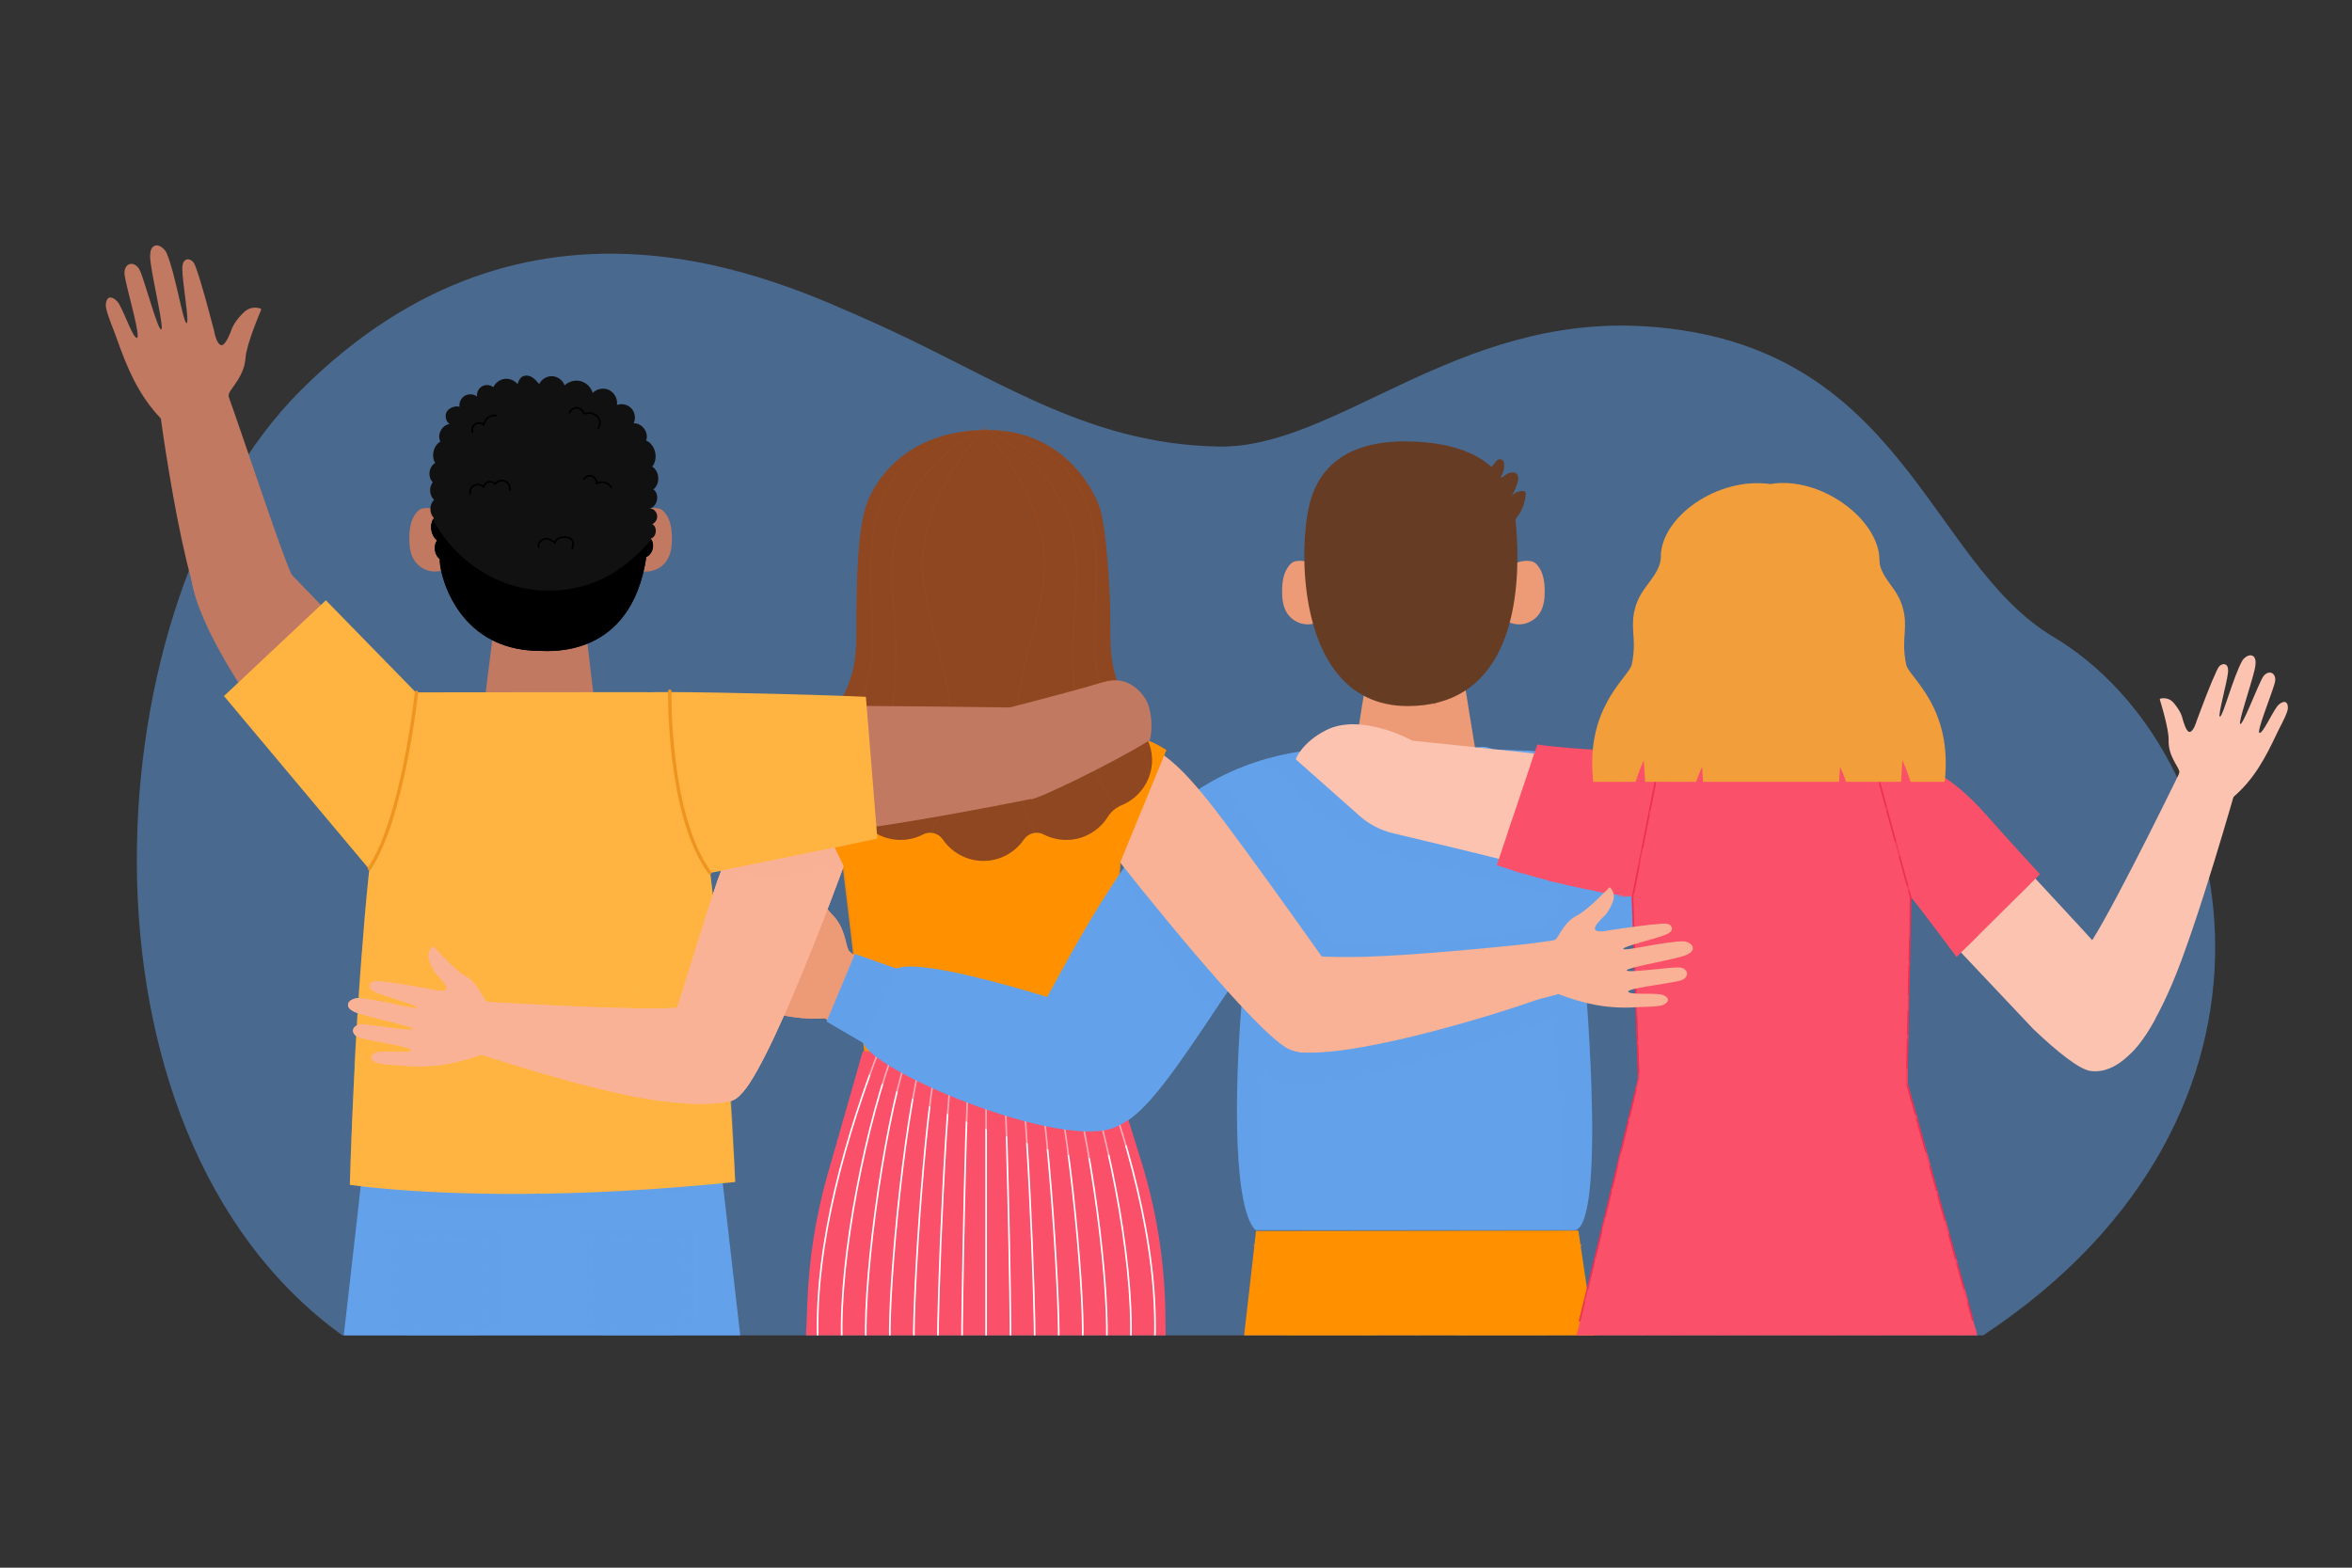 <?xml version="1.0" encoding="utf-8"?>
<!-- Generator: Adobe Illustrator 27.5.0, SVG Export Plug-In . SVG Version: 6.00 Build 0)  -->
<svg version="1.1" xmlns="http://www.w3.org/2000/svg" xmlns:xlink="http://www.w3.org/1999/xlink" x="0px" y="0px"
	 viewBox="0 0 750 500" style="enable-background:new 0 0 750 500;" xml:space="preserve">
<rect x="0" y="0" width="750" height="500" fill="#333333" stroke="none"/>
<g id="BACKGROUND">
	<g>
		<path style="opacity:0.5;fill:#63A1EA;" d="M109.18,425.908c-90.49-65.243-79.844-234.836-13.356-301.324
			c73.457-73.457,153.025-34.817,181.324-22.35c39.544,17.42,68.236,39.413,111.439,40.189
			c37.411,0.671,75.714-42.257,136.268-38.325c81.974,5.323,89.683,75.03,129.88,99.007
			c60.682,36.196,84.457,152.237-22.357,222.803H109.18z"/>
	</g>
</g>
<g id="OBJECTS">
	<g>
		<defs>
			<rect id="SVGID_1_" x="28.73" y="72.607" width="701.355" height="353.301"/>
		</defs>
		<clipPath id="SVGID_00000032613404111051926130000009293149741002776194_">
			<use xlink:href="#SVGID_1_"  style="overflow:visible;"/>
		</clipPath>
		<g style="clip-path:url(#SVGID_00000032613404111051926130000009293149741002776194_);">
			<g>
				<g>
					<g>
						<g>
							<g>
								<g>
									<path style="fill:#ED9B77;" d="M274.527,331.391l9.764-20.286c0,0-12.729-6.062-13.737-8.064
										c-1.01-2.005-1.06-7.302-5.28-11.419c-1.546-1.508-3.576-4.798-5.267-7.8c-0.24-0.425-0.471-0.842-0.694-1.247
										c-1.115-2.036-2.003-3.786-2.366-4.512c-0.001-0.002-0.002-0.005-0.003-0.007c-0.099-0.199-0.346-0.271-0.535-0.154
										c-0.801,0.499-2.652,1.956-2.488,4.71c0.209,3.504,1.087,5.811,1.924,7.091c0,0,2.315,4.169,1.504,5.151
										c-1.065,1.284-4.998-1.074-4.998-1.074c-6.59-3.162-13.768-6.635-19.023-8.637c-0.726-0.277-1.476-0.558-2.252-0.531
										c-0.776,0.028-1.594,0.444-1.848,1.178c-0.373,1.069,0.546,2.121,1.41,2.852c3.32,2.805,14.779,9.465,14.08,10.183
										c-0.795,0.789-14.258-7.495-21.17-9.64c-0.903-0.278-3.448-0.263-4.134,1.219c-0.969,2.088,2.428,4.171,3.545,4.883
										c5.395,3.443,18.504,10.135,18.06,11.015c-0.449,0.892-12.154-4.582-17.297-6.531c-0.899-0.341-1.829-0.688-2.793-0.664
										c-0.963,0.026-1.98,0.512-2.339,1.406c-0.332,0.833-0.014,1.814,0.565,2.498c0.579,0.686,1.384,1.135,2.169,1.569
										c4.708,2.612,17.53,8.339,16.703,9.362c-0.796,0.979-7.908-1.919-11.949-2.686c-1.164-0.221-3.34,0.085-3.573,1.244
										c-0.184,0.905,0.768,2.149,2.04,2.82c2.613,1.378,6.061,2.349,8.819,3.405c10.01,3.833,18.961,6.762,29.656,6.043
										L274.527,331.391z"/>
								</g>
							</g>
						</g>
					</g>
				</g>
			</g>
			<g>
				<g>
					<g>
						<polygon style="fill:#FF9100;" points="396.446,428.294 508.62,428.294 503.309,392.482 400.526,392.607 						"/>
					</g>
				</g>
				<g>
					<g>
						<g>
							<path style="fill:#63A1EA;" d="M502.384,392.334H400.347c-0.053-0.053-0.096-0.096-0.127-0.149
								c-5.771-6.1-6.556-32.824-5.188-58.774c0.361-6.747,0.87-13.442,1.464-19.711c0.011-0.117,0.021-0.233,0.032-0.35
								c0.17-1.782,0.35-3.575,0.541-5.358c0.318-3.098,0.668-6.196,1.029-9.262c0.297-2.567,0.615-5.124,0.934-7.638
								c1.082-8.615,2.238-16.794,3.32-23.987c1.018-6.779,1.963-12.678,2.737-17.261c0.987-5.814,5.962-10.1,11.861-10.216
								c3.49-0.074,7.617-0.127,12.116-0.17c0.011,0,0.011,0,0.011,0c0.764-0.011,1.538-0.011,2.323-0.021
								c0.509,0,1.029,0,1.549-0.011c11.458-0.064,24.751-0.042,36.272,0h1.146c5.973,0.032,11.415,0.064,15.829,0.096
								c6.397,0.042,11.787,4.795,12.603,11.139c1.019,7.777,2.408,19.011,3.809,31.7c0.233,2.185,0.477,4.424,0.711,6.684
								c0,0.021,0,0.043,0.011,0.064c0.233,2.281,0.478,4.626,0.711,7.023c0.17,1.761,0.339,3.565,0.499,5.379
								c0.286,3.204,0.573,6.472,0.838,9.792c0.074,0.944,0.159,1.899,0.223,2.864c0.159,2.026,0.308,4.053,0.456,6.1
								c0.096,1.273,0.18,2.546,0.265,3.819c0.011,0.18,0.021,0.361,0.032,0.541c0.127,1.963,0.255,3.925,0.361,5.877
								c0.064,1.04,0.117,2.069,0.17,3.098c0.117,2.09,0.223,4.159,0.308,6.217c0.032,0.69,0.064,1.379,0.085,2.069
								c0.042,0.976,0.085,1.941,0.117,2.896C508.304,369.928,507.371,390.88,502.384,392.334z"/>
							<path style="opacity:0.5;fill:#D8170A;" d="M387.384,413.77c0,0,0.013,0,0.04,0c0,0,0-0.013,0-0.026
								C387.397,413.756,387.384,413.77,387.384,413.77z"/>
						</g>
					</g>
				</g>
				<g>
					<path style="fill:#63A1EA;" d="M595.107,271.391c-7.225,10.577-31.551,18.364-54.88,23.594
						c-13.367,2.992-26.395,5.156-35.689,6.525c-0.148,0.021-0.297,0.042-0.435,0.064c-2.673,0.392-5.029,0.711-6.97,0.976
						c-3.883,0.509-6.153,0.764-6.153,0.764s-1.178-2.652-2.981-6.885c-6.153-14.396-19.659-47.072-19.192-55.453
						c0.042-0.689,0.18-1.209,0.414-1.549c0.17-0.233,0.393-0.382,0.658-0.435c0.095-0.021,0.276-0.032,0.552-0.032
						c3.257-0.085,18.651,0.499,20.889,0.7c13.123,1.22,27.371,2.96,36.049,3.395c8.721,0.446,19.372-0.233,19.372-0.233
						c23.902-0.244,49.194-5.655,50.149,18.47C597.081,265.747,596.55,269.28,595.107,271.391z"/>
				</g>
				<g>
					<g>
						<g>
							<path style="fill:#ED9B77;" d="M432.188,238.527l-0.001,0.06c9.723,11.3,28.227,11.841,38.231,0.79l0.064-0.07
								c0,0-3.948-24.091-4.369-27.096c-0.01-0.105-0.021-0.21-0.043-0.327c-0.185-1.216-0.336-2.292-0.466-3.146
								c-0.044-0.269-0.076-0.514-0.12-0.737c-0.064-0.515-0.141-0.936-0.196-1.252c-8.193,1.764-29.126,6.816-29.126,6.816
								L432.188,238.527z"/>
						</g>
					</g>
					<g>
						<g>
							<path style="fill:#ED9B77;" d="M477.475,187.541c1.446-5.699,5.201-8.77,9.623-8.665c0.631,0.015,1.275,0.082,1.846,0.346
								c0.557,0.258,1.012,0.691,1.399,1.163c1.782,2.176,2.192,5.137,2.226,7.933c0.031,2.54-0.232,5.205-1.643,7.331
								c-1.342,2.022-3.696,3.356-6.144,3.484c-2.448,0.127-4.931-0.955-6.482-2.826L477.475,187.541z"/>
						</g>
						<g>
							<path style="fill:#ED9B77;" d="M423.932,187.541c-1.446-5.699-5.201-8.77-9.623-8.665c-0.631,0.015-1.275,0.082-1.846,0.346
								c-0.557,0.258-1.012,0.691-1.399,1.163c-1.782,2.176-2.192,5.137-2.226,7.933c-0.031,2.54,0.232,5.205,1.643,7.331
								c1.342,2.022,3.696,3.356,6.144,3.484c2.449,0.127,4.931-0.955,6.482-2.826L423.932,187.541z"/>
						</g>
					</g>
					<path style="fill:#663C24;" d="M486.513,157.684c-0.297,3.183-1.475,5.793-3.268,7.914c0.202,2.302,1.464,13.346-0.286,25.313
						c-1.623,11.182-5.877,23.16-16.073,29.578c-4.657,2.928-10.545,4.7-18.003,4.7c-19.797,0-28.485-15.691-31.562-32.188
						c-2.366-12.731-1.4-25.928,0.414-32.792c0.233-0.902,0.52-1.803,0.838-2.673c3.469-9.4,12.073-17.059,30.512-16.741
						c13.24,0.233,21.451,3.554,26.512,8.148c0.583-0.647,1.103-1.347,1.666-2.005c0.732-0.87,2.196-0.477,2.355,0.637
						c0.159,1.199-0.053,2.461-0.541,3.575c-0.159,0.361-0.34,0.7-0.541,1.029c0.064,0.085,0.127,0.17,0.18,0.255
						c0.52-0.35,1.018-0.764,1.538-1.103c1.156-0.774,3.034-1.029,3.681,0.191c0.297,0.562,0.202,1.241,0.074,1.857
						c-0.382,1.751-1.093,3.416-2.079,4.912c0.881-1.029,2.196-1.655,3.543-1.698c0.308-0.011,0.658,0.032,0.859,0.265
						C486.524,157.068,486.535,157.397,486.513,157.684z"/>
					<path style="opacity:0.1;fill:#663C24;" d="M482.959,190.911c-1.623,11.182-5.877,23.16-16.073,29.578
						c-4.657,2.928-10.545,4.7-18.003,4.7c-19.797,0-28.485-15.691-31.562-32.188c0.689,0.817,1.4,1.613,2.143,2.376
						c4.562,4.732,10.184,8.455,16.391,10.651c10.779,3.809,23.234,2.865,33.132-2.864
						C474.398,200.035,478.885,195.685,482.959,190.911z"/>
				</g>

					<path style="opacity:0.2;fill:none;stroke:#663C24;stroke-width:0.53;stroke-linecap:round;stroke-linejoin:round;stroke-miterlimit:10;" d="
					M481.696,166.355c1.525,10.894-1.901,31.913-4.285,36.68c-2.537,5.074-7.025,13.27-20.1,21.466"/>

					<path style="opacity:0.2;fill:none;stroke:#663C24;stroke-width:0.53;stroke-linecap:round;stroke-linejoin:round;stroke-miterlimit:10;" d="
					M444.962,141.08c3.318-0.555,6.648,0.853,9.542,2.569s5.632,3.798,8.84,4.811c3.208,1.014,7.141,0.694,9.351-1.842"/>

					<path style="opacity:0.2;fill:none;stroke:#663C24;stroke-width:0.53;stroke-linecap:round;stroke-linejoin:round;stroke-miterlimit:10;" d="
					M478.876,152.355c-1.392,1.638-10.576,7.307-20.043,3.663c-17.129-6.594-20.569-2.932-22.926,0.143
					c-3.39,4.422-18.482,29.79,3.451,66.584"/>

					<path style="opacity:0.2;fill:none;stroke:#663C24;stroke-width:0.53;stroke-linecap:round;stroke-linejoin:round;stroke-miterlimit:10;" d="
					M483.177,151.942c-1.08,2.279-3.088,3.984-5.21,5.346c-5.554,3.564-12.562,5.208-18.904,3.385
					c-3.484-1.001-13.867-4.924-16.637,0.566c-7.76,15.374-7.841,42.138,3.573,63.17"/>

					<path style="opacity:0.2;fill:none;stroke:#663C24;stroke-width:0.53;stroke-linecap:round;stroke-linejoin:round;stroke-miterlimit:10;" d="
					M484.697,157.209c-2.161,2.389-4.876,4.509-8.026,5.185c-1.874,0.402-3.267,0.887-4.294,1.361
					c-1.666,0.768-2.72,2.428-2.779,4.261c-0.626,19.733-7.848,38.67-16.97,56.289"/>

					<path style="opacity:0.2;fill:none;stroke:#663C24;stroke-width:0.53;stroke-linecap:round;stroke-linejoin:round;stroke-miterlimit:10;" d="
					M485.795,161.134c-2.953,2.806-7.255,4.579-9.498,5.37c-0.869,0.306-1.398,1.167-1.3,2.083
					c2.198,20.375-2.541,38.227-20.418,55.914"/>

					<path style="opacity:0.2;fill:none;stroke:#663C24;stroke-width:0.53;stroke-linecap:round;stroke-linejoin:round;stroke-miterlimit:10;" d="
					M475.621,148.9c-0.778,1.485-9.478,8.286-20.426,0.139c-9.725-7.236-17.426-4.275-23.675-0.557c0,0-8.951,5.735-11.02,19.238
					c-1.174,7.658-0.496,15.493,0.786,23.134c1.785,10.632,3.387,21.025,10.551,29.081"/>
			</g>

				<line style="opacity:0.6;fill:none;stroke:#FF9100;stroke-width:0.53;stroke-linecap:round;stroke-linejoin:round;stroke-miterlimit:10;" x1="399.993" y1="397.152" x2="504.119" y2="397.152"/>
			<g>
				<g style="opacity:0.5;">
					<polygon style="fill:#FF9100;" points="438.723,429.328 424.355,437.35 409.987,429.328 409.987,406.094 438.723,406.094
						"/>
					<polygon style="opacity:0.4;fill:#FF9100;" points="438.723,429.328 424.355,437.35 409.987,429.328 409.987,406.094
						438.723,406.094 					"/>
					<g>
						<g>
							<polyline style="fill:none;stroke:#FF9100;stroke-width:0.53;stroke-linecap:round;stroke-linejoin:round;" points="
								414.02,428.789 412.424,427.898 412.424,426.07 							"/>

								<line style="fill:none;stroke:#FF9100;stroke-width:0.53;stroke-linecap:round;stroke-linejoin:round;stroke-dasharray:3.142,3.142;" x1="412.424" y1="422.928" x2="412.424" y2="411.93"/>
							<polyline style="fill:none;stroke:#FF9100;stroke-width:0.53;stroke-linecap:round;stroke-linejoin:round;" points="
								412.424,410.359 412.424,408.531 414.251,408.531 							"/>

								<line style="fill:none;stroke:#FF9100;stroke-width:0.53;stroke-linecap:round;stroke-linejoin:round;stroke-dasharray:4.041,4.041;" x1="418.293" y1="408.531" x2="432.438" y2="408.531"/>
							<polyline style="fill:none;stroke:#FF9100;stroke-width:0.53;stroke-linecap:round;stroke-linejoin:round;" points="
								434.458,408.531 436.286,408.531 436.286,410.359 							"/>

								<line style="fill:none;stroke:#FF9100;stroke-width:0.53;stroke-linecap:round;stroke-linejoin:round;stroke-dasharray:3.142,3.142;" x1="436.286" y1="413.501" x2="436.286" y2="424.499"/>
							<polyline style="fill:none;stroke:#FF9100;stroke-width:0.53;stroke-linecap:round;stroke-linejoin:round;" points="
								436.286,426.07 436.286,427.898 434.69,428.789 							"/>

								<line style="fill:none;stroke:#FF9100;stroke-width:0.53;stroke-linecap:round;stroke-linejoin:round;stroke-dasharray:3.336,3.336;" x1="431.777" y1="430.415" x2="427.408" y2="432.854"/>
							<polyline style="fill:none;stroke:#FF9100;stroke-width:0.53;stroke-linecap:round;stroke-linejoin:round;" points="
								425.951,433.667 424.355,434.558 422.759,433.667 							"/>

								<line style="fill:none;stroke:#FF9100;stroke-width:0.53;stroke-linecap:round;stroke-linejoin:round;stroke-dasharray:3.336,3.336;" x1="419.846" y1="432.041" x2="415.476" y2="429.602"/>
						</g>
					</g>
				</g>
				<g style="opacity:0.5;">
					<polygon style="fill:#FF9100;" points="493.348,429.328 478.98,437.35 464.612,429.328 464.612,406.094 493.348,406.094
						"/>
					<polygon style="opacity:0.4;fill:#FF9100;" points="493.348,429.328 478.98,437.35 464.612,429.328 464.612,406.094
						493.348,406.094 					"/>
					<g>
						<g>
							<polyline style="fill:none;stroke:#FF9100;stroke-width:0.53;stroke-linecap:round;stroke-linejoin:round;" points="
								468.645,428.789 467.049,427.898 467.049,426.07 							"/>

								<line style="fill:none;stroke:#FF9100;stroke-width:0.53;stroke-linecap:round;stroke-linejoin:round;stroke-dasharray:3.142,3.142;" x1="467.049" y1="422.928" x2="467.049" y2="411.93"/>
							<polyline style="fill:none;stroke:#FF9100;stroke-width:0.53;stroke-linecap:round;stroke-linejoin:round;" points="
								467.049,410.359 467.049,408.531 468.876,408.531 							"/>

								<line style="fill:none;stroke:#FF9100;stroke-width:0.53;stroke-linecap:round;stroke-linejoin:round;stroke-dasharray:4.041,4.041;" x1="472.918" y1="408.531" x2="487.062" y2="408.531"/>
							<polyline style="fill:none;stroke:#FF9100;stroke-width:0.53;stroke-linecap:round;stroke-linejoin:round;" points="
								489.083,408.531 490.911,408.531 490.911,410.359 							"/>

								<line style="fill:none;stroke:#FF9100;stroke-width:0.53;stroke-linecap:round;stroke-linejoin:round;stroke-dasharray:3.142,3.142;" x1="490.911" y1="413.501" x2="490.911" y2="424.499"/>
							<polyline style="fill:none;stroke:#FF9100;stroke-width:0.53;stroke-linecap:round;stroke-linejoin:round;" points="
								490.911,426.07 490.911,427.898 489.315,428.789 							"/>

								<line style="fill:none;stroke:#FF9100;stroke-width:0.53;stroke-linecap:round;stroke-linejoin:round;stroke-dasharray:3.336,3.336;" x1="486.402" y1="430.415" x2="482.033" y2="432.854"/>
							<polyline style="fill:none;stroke:#FF9100;stroke-width:0.53;stroke-linecap:round;stroke-linejoin:round;" points="
								480.576,433.667 478.98,434.558 477.384,433.667 							"/>

								<line style="fill:none;stroke:#FF9100;stroke-width:0.53;stroke-linecap:round;stroke-linejoin:round;stroke-dasharray:3.336,3.336;" x1="474.471" y1="432.041" x2="470.101" y2="429.602"/>
						</g>
					</g>
				</g>
			</g>

				<line style="opacity:0.6;fill:none;stroke:#FF9100;stroke-width:0.53;stroke-linecap:round;stroke-linejoin:round;stroke-miterlimit:10;" x1="451.751" y1="397.334" x2="451.751" y2="428.276"/>
			<g>
				<path style="fill:#63A1EA;" d="M359.376,356.558c7.638-12.14,6.075-27.814-5.09-31.957
					c-3.901-1.448-59.378-20.329-68.734-15.576c-7.03,3.572-12.568,17.66-10.295,23.635
					C279.154,342.905,349.862,371.68,359.376,356.558z"/>
			</g>
			<path style="fill:#63A1EA;" d="M431.421,239.256c-0.011,0.064-0.011,0.117-0.021,0.18c-0.944,7.066-6.991,24.305-18.11,43.688
				c-2.833,4.954-6.005,10.036-9.506,15.139c-0.318,0.477-0.658,0.955-0.987,1.432c-1.485,2.132-2.939,4.222-4.35,6.27
				c-0.456,0.679-0.923,1.358-1.379,2.026c-3.766,5.517-7.246,10.715-10.471,15.51c-17.781,26.448-28.071,41.163-39.317,34.978
				c-6.482-3.575-17.293-33.758-17.293-33.758c3.066-4.212,13.696-26.3,26.724-45.513c6.716-9.877,14.057-19.001,21.345-24.528
				c3.458-2.62,7.023-4.827,10.588-6.673C410.001,236.922,431.506,238.588,431.421,239.256z"/>
			<g>
				<path style="fill:#63A1EA;" d="M476.208,239.159c0,0-3.804,13.929-25.346,13.929c-20.002,0-24.944-14.407-24.944-14.407
					s4.623-2.773,6.778-0.001c2.235,2.874,9.341,8.782,17.884,8.782c12.295,0,19.2-8.414,19.2-8.414s1.958-1.247,4.113-0.767
					C476.048,238.76,476.208,239.159,476.208,239.159z"/>
				<path style="opacity:0.3;fill:#63A1EA;" d="M476.208,239.159c0,0-3.804,13.929-25.346,13.929
					c-20.002,0-24.944-14.407-24.944-14.407s4.623-2.773,6.778-0.001c2.235,2.874,9.341,8.782,17.884,8.782
					c12.295,0,19.2-8.414,19.2-8.414s1.958-1.247,4.113-0.767C476.048,238.76,476.208,239.159,476.208,239.159z"/>
			</g>
			<g>
				<polygon style="fill:#63A1EA;" points="272.632,304.25 263.624,325.79 275.422,332.669 285.871,308.944 				"/>
				<polygon style="opacity:0.3;fill:#63A1EA;" points="272.632,304.25 263.624,325.79 275.422,332.669 285.871,308.944 				"/>
			</g>
			<path style="opacity:0.2;fill:#63A1EA;" d="M596.89,261.291c-6.588,9.134-22.905,17.271-57.448,26.438
				c-0.17-0.7-0.382-1.39-0.626-2.069c-1.804-5.092-5.676-9.591-10.779-11.341c-5.672-1.932-11.913-0.279-17.286,2.523
				c0.106-1.07,0.069-2.15-0.134-3.192c-1.058-5.453-5.335-9.743-10.004-12.754c-18.872-12.168-51.743-12.532-72.214-21.76
				c-5.354-2.413-26.468,3.5-26.468,3.5s28.474,26.363,33.144,27.997c2.646,0.926,53.431,13.125,62.299,15.069
				c0.499,0.109,1.001,0.215,1.505,0.311c-2.512,2.816-4.579,6.004-5.937,9.534c-1.644,0.308-3.299,0.605-4.944,0.881
				c-20.857,3.596-41.884,5.241-63.081,5.092c-0.647-1.634-5.347-9.018-11.627-18.396c-3.331-4.965-7.097-10.492-10.938-16.02
				c-4.668-6.684-9.452-13.378-13.707-19.096c-3.565,1.846-7.129,4.053-10.588,6.673c-7.289,5.527-14.63,14.651-21.345,24.528
				c3.756,9.081,17.261,28.729,29.886,44.293c3.225-4.795,6.705-9.994,10.471-15.51c-0.191,1.782-0.371,3.575-0.541,5.358
				c-0.011,0.117-0.021,0.233-0.032,0.35c-0.594,6.27-1.103,12.964-1.464,19.711c-1.369,25.95-0.584,52.674,5.188,58.774
				c0.414-0.605,0.753-1.252,1.04-1.952c1.305-3.214,1.008-6.832,0.732-10.301c-0.626-7.967,0.159-23.022,0.944-38.5
				c2.228,1.984,4.116,3.321,5.517,3.83c13.028,4.721,73.796-15.15,87.45-20.603c0.064-0.021,0.127-0.053,0.191-0.064
				c0.392,21.483,2.854,49.586,1.899,61.713c-0.159,1.995-0.329,4.042-0.18,6.026h4.572c4.986-1.453,5.92-22.406,5.008-47.55
				c-0.032-0.965-0.074-1.931-0.117-2.896c-0.021-0.69-0.053-1.379-0.085-2.069c-0.085-2.058-0.191-4.127-0.308-6.217
				c-0.053-1.029-0.106-2.058-0.17-3.098c-0.106-1.952-0.233-3.915-0.361-5.877c-0.011-0.18-0.021-0.361-0.032-0.541
				c-0.085-1.273-0.17-2.546-0.265-3.819c-0.148-2.048-0.297-4.074-0.456-6.1c-0.064-0.965-0.148-1.92-0.223-2.864
				c-0.265-3.321-0.552-6.588-0.838-9.792c9.293-1.368,22.321-3.533,35.689-6.525c23.329-5.23,47.656-13.017,54.88-23.594
				C596.55,269.28,597.081,265.747,596.89,261.291z"/>
		</g>
		<g style="clip-path:url(#SVGID_00000032613404111051926130000009293149741002776194_);">
			<g>
				<path style="fill:#EDAF93;" d="M278.556,230.75l-8.906,43.683c0,0-25.61,70.504-34.631,75.538
					c-4.565,2.553-9.984,1.368-14.632-0.789l-0.01,0.004c-0.312-0.148-0.623-0.297-0.935-0.445
					c-0.031-0.023-0.044-0.029-0.058-0.036c-0.342-0.171-0.688-0.353-1.034-0.534c-0.085-0.049-0.17-0.098-0.264-0.143
					c-3.272-1.8-5.956-3.876-7.343-5.028c-0.147-0.128-0.303-0.253-0.46-0.377c-0.385-0.325-0.59-0.522-0.59-0.522
					c0.091-0.314,0.186-0.617,0.277-0.931c3.582-12.088,6.561-21.811,9.091-29.755c10.604-33.297,9.841-32.843,16.66-45.888
					C245.475,246.866,249.716,236.687,278.556,230.75z"/>
				<g>
					<g>
						<g>
							<g style="opacity:0.2;">
								<path style="fill:#D3835B;" d="M137.55,312.654c0.066-0.265,0.179-0.575,0.448-0.637c0.094-0.022,0.191-0.007,0.286,0.008
									c0.639,0.107,1.265,0.288,1.86,0.539c0.382,0.161,0.76,0.355,1.046,0.652c0.286,0.297,0.549,0.64,0.351,1.645
									c-0.121,0.617-0.956,0.924-1.557,1.133c-0.92,0.32-1.649,0.145-2.616-0.17C136.672,315.598,137.456,313.037,137.55,312.654z
									"/>
							</g>
							<g style="opacity:0.2;">
								<path style="fill:#D3835B;" d="M135.108,334.591c0.057-0.232,0.156-0.503,0.392-0.557c0.082-0.019,0.167-0.006,0.25,0.008
									c0.559,0.094,1.106,0.252,1.628,0.471c0.335,0.141,0.665,0.311,0.915,0.571c0.25,0.26,0.48,0.56,0.307,1.439
									c-0.106,0.54-0.836,0.808-1.362,0.991c-0.805,0.28-1.443,0.127-2.289-0.149C134.34,337.167,135.026,334.926,135.108,334.591
									z"/>
							</g>
							<g style="opacity:0.2;">
								<path style="fill:#D3835B;" d="M136.419,319.319c0.043-0.333,0.139-0.728,0.46-0.841c0.111-0.039,0.233-0.035,0.351-0.029
									c0.797,0.042,1.588,0.177,2.352,0.401c0.49,0.144,0.979,0.33,1.37,0.654c0.391,0.324,0.76,0.707,0.658,1.965
									c-0.063,0.772-1.042,1.263-1.748,1.602c-1.082,0.519-1.998,0.406-3.226,0.155
									C135.753,323.044,136.357,319.8,136.419,319.319z"/>
							</g>
							<g style="opacity:0.2;">
								<path style="fill:#D3835B;" d="M135.417,327.428c0.044-0.333,0.139-0.728,0.46-0.841c0.111-0.039,0.233-0.035,0.351-0.029
									c0.796,0.042,1.588,0.177,2.352,0.401c0.49,0.144,0.979,0.33,1.37,0.653c0.391,0.324,0.76,0.708,0.658,1.965
									c-0.063,0.772-1.041,1.263-1.748,1.602c-1.082,0.519-1.998,0.406-3.226,0.155
									C134.75,331.154,135.354,327.91,135.417,327.428z"/>
							</g>
						</g>
					</g>
					<path style="fill:#EDAF93;" d="M236.983,346.686c-0.474,2.33-1.842,4.031-4.447,4.587l-0.006,0.009
						c-0.339,0.065-0.678,0.131-1.016,0.196c-0.038,0-0.053,0.003-0.068,0.006c-0.377,0.065-0.763,0.124-1.149,0.184
						c-0.097,0.011-0.194,0.022-0.298,0.042c-2.647,0.336-5.649,0.419-8.894,0.312c-0.194-0.016-0.394-0.023-0.594-0.031
						c-3.936-0.164-8.188-0.619-12.615-1.269c-20.366-3.026-43.926-10.287-52.294-12.987c-2.014-0.658-3.151-1.042-3.151-1.042
						l0.186-17.586c0.026,0.018,1.788,0.159,4.732,0.37c10.503,0.737,36.059,2.317,51.682,2.187
						c4.738-0.037,8.555-0.247,10.774-0.668C227.177,319.577,238.772,337.753,236.983,346.686z"/>
				</g>
			</g>
			<g>
				<g>
					<path style="fill:#FF9100;" d="M275.967,335.533c0.011-0.021,0-0.106-0.011-0.244c-0.043-0.721-0.276-2.96-0.637-6.164
						l-0.233-1.952c-0.828-7.235-2.132-18.067-3.331-27.902c-0.138-1.199-0.286-2.387-0.435-3.554l-0.785-6.567l-0.18-1.432
						l-0.085-0.711c-0.785-6.312-1.326-10.736-1.358-11.012v-0.011c0-0.011,0.011-0.043,0.032-0.106v-0.011
						c0.637-2.472,13.972-43.105,13.972-43.105s1.146-0.212,2.663-0.414c0.774-0.096,1.655-0.202,2.514-0.255
						c0.011,0.042,0.021,0.085,0.032,0.138c2.005,8.01,8.657,15.479,24.57,15.479c13.558,0,20.401-2.228,23.361-11.341
						c0.446-1.369,0.806-2.631,1.082-3.713c0.043-0.127,0.064-0.244,0.096-0.361v-0.021h0.011c0.01-0.042,0.021-0.095,0.032-0.138
						c0.255,0.021,0.509,0.053,0.753,0.074c0.011,0,0.021,0,0.021,0c1.994,0.223,3.756,0.499,4.901,0.7c0.011,0,0.011,0,0.021,0
						c0.849,0.148,1.347,0.255,1.347,0.255l11.235,36.898v0.01l1.57,5.156l0.064,0.202l-0.011,0.095l-2.175,27.095l-2.387,29.769
						l-0.223,2.695l-0.127,1.613l1.581,5.379l1.369,4.657l5.156,17.579l3.299,11.256l-98.887-0.17c0,0,4.244-15.616,7.543-27.403
						c0.01,0,0.01-0.011,0.01-0.011c0.212-0.764,0.424-1.506,0.626-2.238c0.191-0.7,0.382-1.379,0.573-2.026
						c0.392-1.39,0.764-2.673,1.093-3.787c0.138-0.499,0.276-0.965,0.403-1.39c0.064-0.233,0.138-0.456,0.202-0.668
						C275.553,336.796,275.808,335.989,275.967,335.533z"/>
					<g>
						<path style="fill:#F9B295;" d="M342.643,232.915l14.751,42.434c0,0,44.443,56.517,54.319,59.546
							c14.624,4.486,17.712-10.676,20.187-14.631c0.267-0.427-37.125-53.06-46.365-64.518
							C374.576,242.167,365.908,232.979,342.643,232.915z"/>
						<g>
							<path style="fill:#F9B295;" d="M407.797,331.182c0.558,2.312,4.571,4.297,7.229,4.472
								c19.883,1.308,65.51-13.344,73.776-16.344c1.989-0.73,11.635-3.179,11.635-3.179l-2.431-16.614
								c-0.026,0.019-8.693,1.294-11.627,1.611c-10.469,1.114-35.953,3.613-51.57,4.045c-4.736,0.134-12.802,0.061-15.034-0.28
								C412.378,303.738,405.688,322.319,407.797,331.182z"/>
						</g>
					</g>
				</g>

					<polyline style="fill:none;stroke:#F28A0C;stroke-width:0.53;stroke-linecap:round;stroke-linejoin:round;stroke-miterlimit:10;" points="
					268.912,275.635 268.944,275.868 268.944,275.879 268.965,276.112 270.27,287.008 270.355,287.718 270.535,289.151
					271.32,295.717 275.875,335.56 				"/>

					<polyline style="fill:none;stroke:#F28A0C;stroke-width:0.53;stroke-linecap:round;stroke-linejoin:round;stroke-miterlimit:10;" points="
					275.32,329.125 275.914,334.059 275.924,334.133 276.062,335.289 276.084,335.501 				"/>

					<line style="fill:none;stroke:#F28A0C;stroke-width:0.53;stroke-linecap:round;stroke-linejoin:round;stroke-miterlimit:10;" x1="351.988" y1="336.925" x2="357.105" y2="275.286"/>
				<path style="fill:#FF9100;" d="M357.105,275.286l14.825-36.046c0,0-11.92-8.946-34.692-6.961L357.105,275.286z"/>
				<path style="fill:#FF9100;" d="M269.193,276.554l-18.274-37.314c0,0,11.92-8.946,34.692-6.961L269.193,276.554z"/>
			</g>
			<g>
				<path style="fill:#FA5069;" d="M371.713,427.237H256.966c0,0,0.382-9.081,0.488-11.988c0.52-13.834,2.695-27.53,6.461-40.717
					l2.525-8.805l0.594-2.069l7.013-24.56l0.159-0.541l0.934-3.268h0.923l3.215-0.011l70.02-0.18l2.843-0.011h0.849l0.976,3.13
					l5.315,17.208l4.53,14.609c4.88,15.553,7.522,31.912,7.808,48.419C371.65,420.575,371.713,427.237,371.713,427.237z"/>
			</g>
			<path style="fill:#8E4720;" d="M365.867,235.845c-0.036-0.076-0.073-0.152-0.109-0.228c-3.402-7.012-8.278-13.394-10.322-20.915
				c-1.708-6.285-1.31-12.916-1.395-19.428c-0.109-8.426-1.405-27.469-3.257-33.046c-2.494-7.512-12.647-25.094-35.932-25.094
				c-26.581,0-36.518,17.07-38.85,24.678c-2.687,8.764-2.791,25.098-2.901,33.523c-0.085,6.512,0.313,13.143-1.395,19.428
				c-2.043,7.521-6.92,13.903-10.322,20.915c-0.034,0.07-0.068,0.14-0.102,0.211c-3.999,8.365,0.334,17.787,8.23,20.989
				c1.806,0.733,3.359,2.03,4.398,3.68c2.772,4.401,7.664,7.329,13.249,7.329c2.596,0,5.042-0.634,7.195-1.754
				c2.174-1.131,4.909-0.413,6.291,1.611c2.819,4.125,7.552,6.834,12.927,6.834c5.375,0,10.108-2.709,12.927-6.834
				c1.383-2.023,4.117-2.742,6.291-1.611c2.154,1.12,4.599,1.754,7.195,1.754c5.601,0,10.503-2.943,13.271-7.364
				c1.039-1.659,2.598-2.962,4.41-3.702C365.545,253.607,369.857,244.199,365.867,235.845z M327.074,163.699l-0.201,0
				c-0.092-0.167-0.173-0.34-0.271-0.504C326.751,163.37,326.921,163.526,327.074,163.699z M305.748,163.653
				c-0.014,0.024-0.024,0.051-0.037,0.075h-0.021C305.711,163.704,305.727,163.677,305.748,163.653z"/>
			<g>
				<defs>
					<path id="SVGID_00000019636206853282963580000008861516703746084265_" d="M256.964,427.233c0,0,0.383-9.082,0.493-11.986
						c0.522-13.833,2.69-27.526,6.461-40.711l2.522-8.806l0.593-2.074l7.178-25.102l0.929-3.261l77.851-0.21l0.973,3.132
						l5.319,17.214l4.523,14.601c4.886,15.558,7.523,31.914,7.806,48.42c0.036,2.13,0.097,8.785,0.097,8.785H256.964z"/>
				</defs>
				<clipPath id="SVGID_00000160913219495232134950000009126571898674700971_">
					<use xlink:href="#SVGID_00000019636206853282963580000008861516703746084265_"  style="overflow:visible;"/>
				</clipPath>
				<g style="clip-path:url(#SVGID_00000160913219495232134950000009126571898674700971_);">
					<path style="fill:none;stroke:#FFFFFF;stroke-width:0.53;stroke-miterlimit:10;" d="M281.274,332.322
						c-11.477,29.58-21.497,63.959-20.499,95.122"/>
					<path style="fill:none;stroke:#FFFFFF;stroke-width:0.53;stroke-miterlimit:10;" d="M286.013,332.322
						c-9.837,25.354-18.426,68.509-17.571,95.22"/>
					<path style="fill:none;stroke:#FFFFFF;stroke-width:0.53;stroke-miterlimit:10;" d="M290.752,332.322
						c-8.198,21.128-15.355,73.059-14.642,95.318"/>
					<path style="fill:none;stroke:#FFFFFF;stroke-width:0.53;stroke-miterlimit:10;" d="M295.491,332.322
						c-6.558,16.903-12.284,77.608-11.714,95.415"/>
					<path style="fill:none;stroke:#FFFFFF;stroke-width:0.53;stroke-miterlimit:10;" d="M300.23,332.322
						c-4.919,12.677-9.213,82.158-8.785,95.513"/>
					<path style="fill:none;stroke:#FFFFFF;stroke-width:0.53;stroke-miterlimit:10;" d="M304.97,332.322
						c-3.279,8.451-6.142,86.707-5.857,95.611"/>
					<path style="fill:none;stroke:#FFFFFF;stroke-width:0.53;stroke-miterlimit:10;" d="M309.709,332.322
						c-1.639,4.226-3.071,91.257-2.928,95.709"/>

						<line style="fill:none;stroke:#FFFFFF;stroke-width:0.53;stroke-miterlimit:10;" x1="314.448" y1="332.322" x2="314.448" y2="428.128"/>
				</g>
				<g style="clip-path:url(#SVGID_00000160913219495232134950000009126571898674700971_);">
					<path style="fill:none;stroke:#FFFFFF;stroke-width:0.53;stroke-miterlimit:10;" d="M347.755,332.322
						c11.477,29.58,21.497,63.959,20.499,95.122"/>
					<path style="fill:none;stroke:#FFFFFF;stroke-width:0.53;stroke-miterlimit:10;" d="M343.015,332.322
						c9.837,25.354,18.426,68.509,17.571,95.22"/>
					<path style="fill:none;stroke:#FFFFFF;stroke-width:0.53;stroke-miterlimit:10;" d="M338.276,332.322
						c8.198,21.128,15.355,73.059,14.642,95.318"/>
					<path style="fill:none;stroke:#FFFFFF;stroke-width:0.53;stroke-miterlimit:10;" d="M333.537,332.322
						c6.558,16.903,12.284,77.608,11.714,95.415"/>
					<path style="fill:none;stroke:#FFFFFF;stroke-width:0.53;stroke-miterlimit:10;" d="M328.798,332.322
						c4.919,12.677,9.213,82.158,8.785,95.513"/>
					<path style="fill:none;stroke:#FFFFFF;stroke-width:0.53;stroke-miterlimit:10;" d="M324.059,332.322
						c3.279,8.451,6.142,86.707,5.857,95.611"/>
					<path style="fill:none;stroke:#FFFFFF;stroke-width:0.53;stroke-miterlimit:10;" d="M319.32,332.322
						c1.639,4.226,3.071,91.257,2.928,95.709"/>
				</g>
			</g>
			<g>
				<path style="opacity:0.2;fill:#FF9100;" d="M352.394,335.088l0.223-2.695c0.615-5.549,1.708-16.189,2.61-28.867
					c0.021-0.35,0.053-0.711,0.074-1.093c-0.095,0.032-0.191,0.095-0.297,0.191l2.175-27.095l-0.085-0.127l-0.149-0.233
					c-10.068,10.715-18.534,22.947-25.016,36.145c-11.829-4.615-25.356-8.806-38.002-7.617c-2.376,0.223-4.753,0.637-7.129,0.371
					c-1.91-0.212-3.756-0.849-5.57-1.485c-3.024-1.061-6.037-2.111-9.049-3.172c-0.138-0.053-0.276-0.095-0.424-0.138l-0.011-0.011
					l3.342,27.912l0.233,1.952c0.361,3.204,0.594,5.443,0.637,6.164h-0.817l-0.019,0.066h77.253L352.394,335.088z"/>
				<path style="opacity:0.5;fill:#FA5069;" d="M355.216,346.736c0.032,0.053,0.074,0.106,0.106,0.148l-1.475-4.806l-1.581-5.379
					l0.106-1.345h-77.253l-0.915,3.202l-0.159,0.541c0.18,0.286,0.371,0.562,0.584,0.838c0.509,0.711,1.093,1.369,1.719,1.984
					c2.875,2.864,6.716,4.838,10.439,6.588c16.603,7.861,33.821,14.481,51.549,19.277c4.106,1.103,8.402,2.122,12.572,1.305
					c3.501-0.679,6.609-2.589,9.463-4.774L355.216,346.736z"/>
			</g>
			<path style="opacity:0.2;fill:none;stroke:#A6531E;stroke-width:0.53;stroke-miterlimit:10;" d="M271.357,257.735
				c6.236-7.856,10.16-17.383,12.229-27.197c2.069-9.814,2.34-19.934,1.791-29.948c-0.561-10.246-1.959-20.666,0.355-30.663
				c3.402-14.697,14.738-26.761,28.25-33.468"/>
			<path style="opacity:0.2;fill:none;stroke:#A6531E;stroke-width:0.53;stroke-miterlimit:10;" d="M356.391,257.735
				c-6.236-7.856-10.16-17.383-12.229-27.197c-2.069-9.814-2.34-19.934-1.791-29.948c0.561-10.246,1.959-20.666-0.355-30.663
				c-3.402-14.697-14.737-26.761-28.25-33.468"/>
			<path style="opacity:0.2;fill:none;stroke:#A6531E;stroke-width:0.53;stroke-miterlimit:10;" d="M297.292,265.293
				c5.099-10.398,6.815-22.822,6.185-34.386c-0.664-12.172-4.566-23.895-7.295-35.776c-1.097-4.777-2.01-9.628-2.081-14.529
				c-0.234-16.294,8.798-31.309,19.342-43.734"/>
			<path style="opacity:0.2;fill:none;stroke:#A6531E;stroke-width:0.53;stroke-miterlimit:10;" d="M329.92,265.293
				c-5.099-10.398-6.815-22.822-6.184-34.386c0.664-12.172,4.566-23.895,7.294-35.776c1.097-4.777,2.01-9.628,2.081-14.529
				c0.234-16.294-8.798-31.309-19.342-43.734"/>
			<path style="opacity:0.2;fill:none;stroke:#A6531E;stroke-width:0.53;stroke-miterlimit:10;" d="M261.004,247.141
				c0.065-5.428,3.054-10.37,6.326-14.702c3.272-4.332,6.987-8.475,8.93-13.545c1.626-4.244,1.901-8.875,1.932-13.419
				c0.076-11.435-1.282-22.924,0.127-34.272c0.6-4.831,1.717-9.646,3.876-14.009c5.218-10.544,16.181-17.436,27.667-19.976"/>
			<path style="opacity:0.2;fill:none;stroke:#A6531E;stroke-width:0.53;stroke-miterlimit:10;" d="M366.322,247.141
				c-0.065-5.428-3.054-10.37-6.326-14.702c-3.272-4.332-6.987-8.475-8.93-13.545c-1.626-4.244-1.901-8.875-1.932-13.419
				c-0.076-11.435,1.282-22.924-0.127-34.272c-0.6-4.831-1.717-9.646-3.876-14.009c-5.218-10.544-16.181-17.436-27.667-19.976"/>
		</g>
		<g style="clip-path:url(#SVGID_00000032613404111051926130000009293149741002776194_);">
			<g>
				<g>
					<g>
						<path style="fill:#FCC3B1;" d="M673.742,336.778c2.231,0.823,4.397,0.555,6.241-1.367l0.011,0
							c0.234-0.254,0.468-0.507,0.702-0.761c0.02-0.033,0.03-0.044,0.04-0.055c0.254-0.286,0.507-0.583,0.761-0.88
							c0.06-0.077,0.121-0.154,0.193-0.231c1.678-2.075,3.329-4.583,4.946-7.399c0.089-0.173,0.188-0.347,0.287-0.521
							c1.931-3.433,3.782-7.288,5.56-11.395c8.144-18.91,20.694-63.398,20.694-63.398l-17.187-6.322
							c0.001,0.032-20.493,42.196-28.825,55.412c-2.524,4.009-4.712,7.145-6.237,8.81
							C655.851,314.175,665.204,333.599,673.742,336.778z"/>
						<g>
							<g>
								<g>
									<path style="fill:#FCC3B1;" d="M707.249,267.751l-15.923-9.233c0,0,4.121-10.888,3.578-12.658
										c-0.544-1.773-3.542-4.957-3.38-9.824c0.059-1.783-0.611-4.904-1.319-7.659c-0.1-0.391-0.201-0.771-0.3-1.14
										c-0.499-1.851-0.97-3.401-1.169-4.042c-0.001-0.002-0.002-0.004-0.002-0.006c-0.055-0.175,0.051-0.36,0.231-0.398
										c0.763-0.161,2.698-0.35,4.175,1.385c1.878,2.208,2.673,4.085,2.906,5.326c0,0,1.004,3.808,2.048,3.929
										c1.368,0.157,2.365-3.497,2.365-3.497c2.12-5.651,4.413-11.824,6.401-16.021c0.274-0.58,0.561-1.176,1.039-1.603
										c0.478-0.427,1.204-0.646,1.775-0.355c0.833,0.424,0.887,1.576,0.79,2.506c-0.375,3.569-3.398,14.088-2.571,14.116
										c0.925,0.016,4.214-12.616,7.107-17.845c0.379-0.682,1.905-2.127,3.161-1.636c1.771,0.691,0.937,3.873,0.679,4.937
										c-1.247,5.135-5.235,16.617-4.467,16.887c0.777,0.275,4.624-9.678,6.576-13.779c0.341-0.717,0.697-1.456,1.285-1.992
										c0.588-0.535,1.473-0.827,2.198-0.499c0.674,0.307,1.046,1.073,1.091,1.812c0.047,0.74-0.176,1.467-0.396,2.175
										c-1.313,4.247-5.681,14.99-4.604,15.126c1.034,0.128,3.616-5.664,5.586-8.43c0.567-0.797,2.039-1.858,2.84-1.301
										c0.627,0.435,0.771,1.72,0.396,2.847c-0.77,2.315-2.27,4.864-3.31,7.07c-3.775,8.006-7.435,14.868-14.22,20.552
										L707.249,267.751z"/>
								</g>
							</g>
						</g>
					</g>
					<path style="fill:#FCC3B1;" d="M617.58,295.58c0.106,0.106,30.652,32.48,30.758,32.586c7.851,7.458,14.736,12.954,18.354,13.42
						c5.188,0.668,9.781-2.44,13.293-6.174h0.011c0.233-0.255,0.467-0.509,0.7-0.764c0.021-0.032,0.032-0.042,0.042-0.053
						c0.255-0.286,0.509-0.583,0.764-0.88c0.053-0.074,0.117-0.149,0.191-0.233c2.366-2.886,4.084-5.814,4.944-7.395
						c0.085-0.18,0.191-0.35,0.286-0.52c0.233-0.445,0.35-0.711,0.35-0.711c-0.202-0.255-0.403-0.499-0.605-0.753
						c-7.819-9.888-14.205-17.813-19.499-24.242c-0.997-1.199-24.406-26.346-25.318-27.449L617.58,295.58z"/>
					<path style="fill:#FA5069;" d="M581.07,239.89c0,0,27.357,45.172,28.365,46.35c2.794,3.252,14.463,18.983,14.463,18.983
						l26.59-26.389c0,0-12.016-13.119-16.572-18.316c-8.625-9.842-17.765-16.928-30.649-19.658
						C598.972,239.95,586.881,239.67,581.07,239.89z"/>
					<g style="opacity:0.6;">
						<defs>
							<path id="SVGID_00000087399096812501174080000005914921970146109354_" style="opacity:0.6;" d="M597.922,243.705
								c0,0,10.505,41.357,11.513,42.535c2.794,3.252,14.463,18.983,14.463,18.983l26.59-26.389c0,0-12.016-13.119-16.572-18.316
								c-8.625-9.842-17.765-16.928-30.649-19.658C598.972,239.95,603.733,243.485,597.922,243.705z"/>
						</defs>
						<clipPath id="SVGID_00000119100290049066454130000001174492161224522132_">
							<use xlink:href="#SVGID_00000087399096812501174080000005914921970146109354_"  style="overflow:visible;"/>
						</clipPath>
						<g style="clip-path:url(#SVGID_00000119100290049066454130000001174492161224522132_);">
							<g>
								<path style="fill:none;stroke:#FA5069;stroke-width:4.244;stroke-miterlimit:10;" d="M569.017,233.067
									c4.13,4.377,1.044,7.289,5.174,11.666c4.129,4.376,7.216,1.464,11.345,5.84c4.129,4.376,1.042,7.288,5.171,11.664
									c4.129,4.375,7.215,1.463,11.344,5.839s1.042,7.288,5.171,11.664c4.13,4.377,7.216,1.464,11.346,5.841
									c4.131,4.378,1.045,7.291,5.176,11.669c4.13,4.377,7.216,1.465,11.347,5.841c4.133,4.38,1.046,7.292,5.179,11.672
									c4.133,4.38,7.219,1.468,11.352,5.847"/>
							</g>
							<g>
								<path style="fill:none;stroke:#FA5069;stroke-width:4.244;stroke-miterlimit:10;" d="M586.275,216.782
									c4.13,4.377,1.044,7.289,5.174,11.666c4.129,4.376,7.216,1.464,11.345,5.84c4.129,4.376,1.043,7.288,5.171,11.664
									c4.129,4.375,7.215,1.463,11.344,5.839c4.129,4.376,1.043,7.288,5.171,11.664c4.13,4.377,7.216,1.464,11.346,5.841
									c4.131,4.378,1.045,7.291,5.177,11.669c4.13,4.377,7.216,1.465,11.347,5.841c4.133,4.38,1.047,7.292,5.18,11.672
									c4.133,4.38,7.219,1.467,11.352,5.847"/>
							</g>
						</g>
						<g style="clip-path:url(#SVGID_00000119100290049066454130000001174492161224522132_);">
							<g>
								<path style="fill:none;stroke:#FA5069;stroke-width:1.061;stroke-miterlimit:10;" d="M578.41,226.022
									c4.13,4.377,1.044,7.289,5.174,11.666c4.129,4.376,7.216,1.464,11.345,5.84c4.129,4.376,1.042,7.288,5.171,11.664
									c4.129,4.376,7.215,1.463,11.344,5.839c4.129,4.376,1.042,7.288,5.171,11.664c4.13,4.377,7.216,1.464,11.346,5.841
									c4.131,4.378,1.045,7.291,5.176,11.669c4.13,4.377,7.217,1.464,11.347,5.841c4.133,4.38,1.047,7.292,5.18,11.672
									c4.133,4.38,7.219,1.467,11.352,5.847"/>
							</g>
						</g>
					</g>
				</g>
				<g>
					<path style="fill:#FA5069;" d="M630.975,427.577l-128.84,0.405c1.931-5.782,19.755-82.474,20.254-83.906
						c0.212-0.583-2.419-66.359-2.419-66.359l9.729-37.322c0,0,3.74-0.446,15.015-0.979c4.275-0.202,34.867-0.227,37.772-0.049
						c6.247,0.381,14.38,1.425,14.38,1.425l12.271,44.006l-0.888,60.445L630.975,427.577z"/>
				</g>
				<path style="opacity:0.2;fill:#FA5069;" d="M629.351,421.384c-5.502-4.785-26.54-71.464-27.304-74.88
					c-0.552-2.525,4.513-59.637,7.367-60.486c-0.021,0.382-0.053,0.743-0.074,1.093c-1.337,18.736-1.092,58.132-1.092,58.132
					L629.351,421.384z"/>
				<path style="opacity:0.2;fill:#FA5069;" d="M530.847,344.12c-0.902,4.074-23.979,74.021-26.111,76.503
					c-0.499,0.583-1.114,0.965-1.188,0.965c0.106-0.329,18.343-76.081,18.841-77.513c0.212-0.583,0.588-39.171-1.459-56.007
					c-0.064-0.52-0.128-1.05-0.191-1.613C524.059,287.156,531.409,341.595,530.847,344.12z"/>

					<polyline style="fill:none;stroke:#ED2F54;stroke-width:0.53;stroke-linecap:round;stroke-linejoin:round;stroke-miterlimit:10;" points="
					629.033,420.995 607.997,345.335 609.272,286.264 596.918,240.722 				"/>
				<g>
					<path style="fill:#FCC3B1;" d="M422.742,232.944c-7.846,4.049-9.548,9.233-9.548,9.233l20.359,18.048
						c3.035,2.691,6.686,4.588,10.632,5.526c9.691,2.302,28.365,6.759,35.001,8.485l13.23-33.536
						c-2.96-0.444-42.087-4.466-42.087-4.466S434.037,227.114,422.742,232.944z"/>
					<path style="fill:#FA5069;" d="M512.635,239.342c-5.397-0.299-15.101-0.799-22.408-1.894l-12.94,38.504
						c14.285,4.822,30.503,8.68,44.613,10.23c2.387,0.255,4.721,0.467,6.97,0.605c0,0,5.652-6.15,8.983-19.284
						c4.063-15.967,4.275-27.923,4.275-27.923C531.859,239.188,526.756,240.106,512.635,239.342z"/>
					<g style="opacity:0.6;">
						<defs>
							<path id="SVGID_00000044870916513246473050000011086050996546046085_" style="opacity:0.6;" d="M512.635,239.342
								c-5.397-0.299-15.101-0.799-22.408-1.894l-12.94,38.504c14.51,5.674,43.145,10.579,43.145,10.579l8.976-46.906
								C519.139,239.233,526.756,240.106,512.635,239.342z"/>
						</defs>
						<clipPath id="SVGID_00000066487915449639137340000005778117546193474223_">
							<use xlink:href="#SVGID_00000044870916513246473050000011086050996546046085_"  style="overflow:visible;"/>
						</clipPath>
						<g style="clip-path:url(#SVGID_00000066487915449639137340000005778117546193474223_);">
							<g>
								<path style="fill:none;stroke:#FA5069;stroke-width:4.244;stroke-miterlimit:10;" d="M563.428,282.85
									c-5.919-1.088-5.151-5.262-11.07-6.35c-5.918-1.088-6.685,3.085-12.603,1.997c-5.918-1.088-5.151-5.262-11.069-6.35
									c-5.918-1.088-6.686,3.085-12.604,1.997c-5.916-1.088-5.149-5.262-11.065-6.35c-5.918-1.088-6.686,3.085-12.604,1.997
									c-5.92-1.089-5.152-5.262-11.072-6.351c-5.918-1.088-6.686,3.085-12.604,1.997c-5.922-1.089-5.155-5.263-11.077-6.352
									c-5.922-1.089-6.69,3.084-12.612,1.995"/>
							</g>
							<g>
								<path style="fill:none;stroke:#FA5069;stroke-width:4.244;stroke-miterlimit:10;" d="M567.72,259.514
									c-5.919-1.088-5.151-5.262-11.07-6.351c-5.918-1.088-6.685,3.085-12.603,1.997c-5.918-1.088-5.151-5.262-11.069-6.35
									c-5.918-1.088-6.686,3.085-12.604,1.997c-5.917-1.088-5.149-5.262-11.065-6.35c-5.918-1.088-6.686,3.085-12.604,1.997
									c-5.92-1.089-5.152-5.262-11.072-6.351c-5.918-1.088-6.686,3.085-12.604,1.997c-5.922-1.089-5.155-5.263-11.077-6.352
									c-5.922-1.089-6.69,3.085-12.612,1.995"/>
							</g>
						</g>
						<g style="clip-path:url(#SVGID_00000066487915449639137340000005778117546193474223_);">
							<g>
								<path style="fill:none;stroke:#FA5069;stroke-width:1.061;stroke-miterlimit:10;" d="M567.733,272.17
									c-5.919-1.088-5.151-5.262-11.07-6.35c-5.918-1.088-6.685,3.085-12.603,1.997c-5.918-1.088-5.151-5.262-11.069-6.35
									c-5.918-1.088-6.686,3.085-12.604,1.997c-5.917-1.088-5.149-5.262-11.065-6.35c-5.918-1.088-6.685,3.085-12.603,1.997
									c-5.92-1.089-5.152-5.262-11.073-6.351c-5.918-1.088-6.686,3.085-12.604,1.997c-5.922-1.089-5.155-5.263-11.077-6.352
									c-5.922-1.089-6.69,3.084-12.612,1.995"/>
							</g>
							<g>
								<path style="fill:none;stroke:#FA5069;stroke-width:1.061;stroke-miterlimit:10;" d="M561.067,294.624
									c-5.919-1.088-5.151-5.262-11.07-6.351c-5.918-1.088-6.685,3.085-12.603,1.997c-5.918-1.088-5.151-5.262-11.069-6.35
									c-5.918-1.088-6.686,3.085-12.604,1.997c-5.916-1.088-5.149-5.262-11.065-6.35c-5.918-1.088-6.686,3.085-12.604,1.997
									c-5.92-1.089-5.152-5.262-11.073-6.351c-5.918-1.088-6.686,3.085-12.604,1.997c-5.922-1.089-5.155-5.263-11.077-6.352
									c-5.922-1.089-6.69,3.085-12.612,1.995"/>
							</g>
						</g>
					</g>
				</g>

					<polyline style="fill:none;stroke:#ED2F54;stroke-width:0.53;stroke-linecap:round;stroke-linejoin:round;stroke-miterlimit:10;" points="
					503.737,421.26 522.546,343.907 520.587,286.266 529.571,240.802 				"/>
			</g>
			<g>
				<path style="fill:none;" d="M629.033,420.731l-125.296-0.264c1.931-5.782,18.153-74.959,18.652-76.391
					c0.212-0.583-1.744-57.706-1.744-57.706l9.054-45.975c0,0,3.74-0.446,15.015-0.979c4.275-0.202,34.867-0.227,37.772-0.049
					c6.247,0.381,14.17-0.1,14.17-0.1l12.754,47.443l-1.162,58.533L629.033,420.731z"/>
			</g>
			<g style="opacity:0.6;">
				<defs>
					<path id="SVGID_00000015353165112804357290000002504042196469765524_" style="opacity:0.6;" d="M631.178,427.78l-129.245,0.203
						c1.931-5.782,19.958-82.474,20.456-83.906c0.212-0.583-1.803-57.81-1.803-57.81l9.112-45.871c0,0,3.74-0.446,15.015-0.979
						c4.275-0.202,34.867-0.227,37.772-0.049c6.247,0.381,14.38,1.425,14.38,1.425l12.271,44.006l-0.888,60.445L631.178,427.78z"/>
				</defs>
				<clipPath id="SVGID_00000007408116975442916880000014073012317016063128_">
					<use xlink:href="#SVGID_00000015353165112804357290000002504042196469765524_"  style="overflow:visible;"/>
				</clipPath>
				<g style="clip-path:url(#SVGID_00000007408116975442916880000014073012317016063128_);">
					<g>
						<path style="fill:none;stroke:#FA5069;stroke-width:4.244;stroke-miterlimit:10;" d="M506.623,365.405
							c6.018,0,6.018,4.244,12.036,4.244c6.017,0,6.017-4.244,12.034-4.244c6.017,0,6.017,4.244,12.035,4.244
							c6.018,0,6.018-4.244,12.035-4.244c6.016,0,6.016,4.244,12.031,4.244c6.017,0,6.017-4.244,12.034-4.244
							c6.019,0,6.019,4.244,12.039,4.244c6.017,0,6.017-4.244,12.035-4.244c6.022,0,6.022,4.244,12.043,4.244
							c6.022,0,6.022-4.244,12.043-4.244"/>
					</g>
					<g>
						<path style="fill:none;stroke:#FA5069;stroke-width:4.244;stroke-miterlimit:10;" d="M506.623,341.677
							c6.018,0,6.018,4.244,12.036,4.244c6.017,0,6.017-4.244,12.034-4.244c6.017,0,6.017,4.244,12.035,4.244
							c6.018,0,6.018-4.244,12.035-4.244c6.016,0,6.016,4.244,12.031,4.244c6.017,0,6.017-4.244,12.034-4.244
							c6.019,0,6.019,4.244,12.039,4.244c6.017,0,6.017-4.244,12.035-4.244c6.022,0,6.022,4.244,12.043,4.244
							c6.022,0,6.022-4.244,12.043-4.244"/>
					</g>
					<g>
						<path style="fill:none;stroke:#FA5069;stroke-width:4.244;stroke-miterlimit:10;" d="M506.623,317.949
							c6.018,0,6.018,4.244,12.036,4.244c6.017,0,6.017-4.244,12.034-4.244c6.017,0,6.017,4.244,12.035,4.244
							c6.018,0,6.018-4.244,12.035-4.244c6.016,0,6.016,4.244,12.031,4.244c6.017,0,6.017-4.244,12.034-4.244
							c6.019,0,6.019,4.244,12.039,4.244c6.017,0,6.017-4.244,12.035-4.244c6.022,0,6.022,4.244,12.043,4.244
							c6.022,0,6.022-4.244,12.043-4.244"/>
					</g>
					<g>
						<path style="fill:none;stroke:#FA5069;stroke-width:4.244;stroke-miterlimit:10;" d="M506.623,294.221
							c6.018,0,6.018,4.244,12.036,4.244c6.017,0,6.017-4.244,12.034-4.244c6.017,0,6.017,4.244,12.035,4.244
							c6.018,0,6.018-4.244,12.035-4.244c6.016,0,6.016,4.244,12.031,4.244c6.017,0,6.017-4.244,12.034-4.244
							c6.019,0,6.019,4.244,12.039,4.244c6.017,0,6.017-4.244,12.035-4.244c6.022,0,6.022,4.244,12.043,4.244
							c6.022,0,6.022-4.244,12.043-4.244"/>
					</g>
					<g>
						<path style="fill:none;stroke:#FA5069;stroke-width:4.244;stroke-miterlimit:10;" d="M506.623,270.493
							c6.018,0,6.018,4.244,12.036,4.244c6.017,0,6.017-4.244,12.034-4.244c6.017,0,6.017,4.244,12.035,4.244
							c6.018,0,6.018-4.244,12.035-4.244c6.016,0,6.016,4.244,12.031,4.244c6.017,0,6.017-4.244,12.034-4.244
							c6.019,0,6.019,4.244,12.039,4.244c6.017,0,6.017-4.244,12.035-4.244c6.022,0,6.022,4.244,12.043,4.244
							c6.022,0,6.022-4.244,12.043-4.244"/>
					</g>
					<g>
						<path style="fill:none;stroke:#FA5069;stroke-width:4.244;stroke-miterlimit:10;" d="M506.623,246.765
							c6.018,0,6.018,4.244,12.036,4.244c6.017,0,6.017-4.244,12.034-4.244c6.017,0,6.017,4.244,12.035,4.244
							c6.018,0,6.018-4.244,12.035-4.244c6.016,0,6.016,4.244,12.031,4.244c6.017,0,6.017-4.244,12.034-4.244
							c6.019,0,6.019,4.244,12.039,4.244c6.017,0,6.017-4.244,12.035-4.244c6.022,0,6.022,4.244,12.043,4.244
							c6.022,0,6.022-4.244,12.043-4.244"/>
					</g>
					<g>
						<path style="fill:none;stroke:#FA5069;stroke-width:4.244;stroke-miterlimit:10;" d="M506.623,389.132
							c6.018,0,6.018,4.244,12.036,4.244c6.017,0,6.017-4.244,12.034-4.244c6.017,0,6.017,4.244,12.035,4.244
							c6.018,0,6.018-4.244,12.035-4.244c6.016,0,6.016,4.244,12.031,4.244c6.017,0,6.017-4.244,12.034-4.244
							c6.019,0,6.019,4.244,12.039,4.244c6.017,0,6.017-4.244,12.035-4.244c6.022,0,6.022,4.244,12.043,4.244
							c6.022,0,6.022-4.244,12.043-4.244"/>
					</g>
					<g>
						<path style="fill:none;stroke:#FA5069;stroke-width:4.244;stroke-miterlimit:10;" d="M503.44,412.86
							c6.336,0,6.336,4.244,12.672,4.244c6.335,0,6.335-4.244,12.67-4.244c6.336,0,6.336,4.244,12.671,4.244
							c6.336,0,6.336-4.244,12.672-4.244c6.334,0,6.334,4.244,12.668,4.244c6.336,0,6.336-4.244,12.671-4.244
							c6.338,0,6.338,4.244,12.675,4.244c6.336,0,6.336-4.244,12.671-4.244c6.34,0,6.34,4.244,12.68,4.244
							c6.34,0,6.34-4.244,12.68-4.244"/>
					</g>
				</g>
				<g style="clip-path:url(#SVGID_00000007408116975442916880000014073012317016063128_);">
					<g>
						<path style="fill:none;stroke:#FA5069;stroke-width:1.061;stroke-miterlimit:10;" d="M506.623,352.761
							c6.018,0,6.018,4.244,12.036,4.244c6.017,0,6.017-4.244,12.034-4.244c6.017,0,6.017,4.244,12.035,4.244
							c6.018,0,6.018-4.244,12.035-4.244c6.016,0,6.016,4.244,12.031,4.244c6.017,0,6.017-4.244,12.034-4.244
							c6.019,0,6.019,4.244,12.039,4.244c6.017,0,6.017-4.244,12.035-4.244c6.022,0,6.022,4.244,12.043,4.244
							c6.022,0,6.022-4.244,12.043-4.244"/>
					</g>
					<g>
						<path style="fill:none;stroke:#FA5069;stroke-width:1.061;stroke-miterlimit:10;" d="M506.623,329.033
							c6.018,0,6.018,4.244,12.036,4.244c6.017,0,6.017-4.244,12.034-4.244c6.017,0,6.017,4.244,12.035,4.244
							c6.018,0,6.018-4.244,12.035-4.244c6.016,0,6.016,4.244,12.031,4.244c6.017,0,6.017-4.244,12.034-4.244
							c6.019,0,6.019,4.244,12.039,4.244c6.017,0,6.017-4.244,12.035-4.244c6.022,0,6.022,4.244,12.043,4.244
							c6.022,0,6.022-4.244,12.043-4.244"/>
					</g>
					<g>
						<path style="fill:none;stroke:#FA5069;stroke-width:1.061;stroke-miterlimit:10;" d="M506.623,305.305
							c6.018,0,6.018,4.244,12.036,4.244c6.017,0,6.017-4.244,12.034-4.244c6.017,0,6.017,4.244,12.035,4.244
							c6.018,0,6.018-4.244,12.035-4.244c6.016,0,6.016,4.244,12.031,4.244c6.017,0,6.017-4.244,12.034-4.244
							c6.019,0,6.019,4.244,12.039,4.244c6.017,0,6.017-4.244,12.035-4.244c6.022,0,6.022,4.244,12.043,4.244
							c6.022,0,6.022-4.244,12.043-4.244"/>
					</g>
					<g>
						<path style="fill:none;stroke:#FA5069;stroke-width:1.061;stroke-miterlimit:10;" d="M506.623,281.578
							c6.018,0,6.018,4.244,12.036,4.244c6.017,0,6.017-4.244,12.034-4.244c6.017,0,6.017,4.244,12.035,4.244
							c6.018,0,6.018-4.244,12.035-4.244c6.016,0,6.016,4.244,12.031,4.244c6.017,0,6.017-4.244,12.034-4.244
							c6.019,0,6.019,4.244,12.039,4.244c6.017,0,6.017-4.244,12.035-4.244c6.022,0,6.022,4.244,12.043,4.244
							c6.022,0,6.022-4.244,12.043-4.244"/>
					</g>
					<g>
						<path style="fill:none;stroke:#FA5069;stroke-width:1.061;stroke-miterlimit:10;" d="M506.623,257.85
							c6.018,0,6.018,4.244,12.036,4.244c6.017,0,6.017-4.244,12.034-4.244c6.017,0,6.017,4.244,12.035,4.244
							c6.018,0,6.018-4.244,12.035-4.244c6.016,0,6.016,4.244,12.031,4.244c6.017,0,6.017-4.244,12.034-4.244
							c6.019,0,6.019,4.244,12.039,4.244c6.017,0,6.017-4.244,12.035-4.244c6.022,0,6.022,4.244,12.043,4.244
							c6.022,0,6.022-4.244,12.043-4.244"/>
					</g>
					<g>
						<path style="fill:none;stroke:#FA5069;stroke-width:1.061;stroke-miterlimit:10;" d="M506.623,234.122
							c6.018,0,6.018,4.244,12.036,4.244c6.017,0,6.017-4.244,12.034-4.244c6.017,0,6.017,4.244,12.035,4.244
							c6.018,0,6.018-4.244,12.035-4.244c6.016,0,6.016,4.244,12.031,4.244c6.017,0,6.017-4.244,12.034-4.244
							c6.019,0,6.019,4.244,12.039,4.244c6.017,0,6.017-4.244,12.035-4.244c6.022,0,6.022,4.244,12.043,4.244
							c6.022,0,6.022-4.244,12.043-4.244"/>
					</g>
					<g>
						<path style="fill:none;stroke:#FA5069;stroke-width:1.061;stroke-miterlimit:10;" d="M506.623,376.489
							c6.018,0,6.018,4.244,12.036,4.244c6.017,0,6.017-4.244,12.034-4.244c6.017,0,6.017,4.244,12.035,4.244
							c6.018,0,6.018-4.244,12.035-4.244c6.016,0,6.016,4.244,12.031,4.244c6.017,0,6.017-4.244,12.034-4.244
							c6.019,0,6.019,4.244,12.039,4.244c6.017,0,6.017-4.244,12.035-4.244c6.022,0,6.022,4.244,12.043,4.244
							c6.022,0,6.022-4.244,12.043-4.244"/>
					</g>
					<g>
						<path style="fill:none;stroke:#FA5069;stroke-width:1.061;stroke-miterlimit:10;" d="M503.44,400.217
							c6.336,0,6.336,4.244,12.672,4.244c6.335,0,6.335-4.244,12.67-4.244c6.336,0,6.336,4.244,12.671,4.244
							c6.336,0,6.336-4.244,12.672-4.244c6.334,0,6.334,4.244,12.668,4.244c6.336,0,6.336-4.244,12.671-4.244
							c6.338,0,6.338,4.244,12.675,4.244c6.336,0,6.336-4.244,12.671-4.244c6.34,0,6.34,4.244,12.68,4.244
							c6.34,0,6.34-4.244,12.68-4.244"/>
					</g>
					<g>
						<path style="fill:none;stroke:#FA5069;stroke-width:1.061;stroke-miterlimit:10;" d="M503.44,424.217
							c6.336,0,6.336,4.244,12.672,4.244c6.335,0,6.335-4.244,12.67-4.244c6.336,0,6.336,4.244,12.671,4.244
							c6.336,0,6.336-4.244,12.672-4.244c6.334,0,6.334,4.244,12.668,4.244c6.336,0,6.336-4.244,12.671-4.244
							c6.338,0,6.338,4.244,12.675,4.244c6.336,0,6.336-4.244,12.671-4.244c6.34,0,6.34,4.244,12.68,4.244
							c6.34,0,6.34-4.244,12.68-4.244"/>
					</g>
				</g>
			</g>
			<g>
				<path style="fill:#F29E3B;" d="M607.924,212.331c-0.513-2.26-0.769-4.578-0.739-6.895c0.034-2.57,0.404-5.137,0.241-7.702
					c-0.174-2.74-0.966-5.438-2.299-7.838c-0.384-0.691-0.81-1.353-1.259-1.999c-1.977-2.84-4.555-5.799-4.555-9.259
					c0-12.9-18.695-26.954-34.797-24.253c-17.059-2.373-34.922,10.674-34.922,23.199c0,3.779-2.908,6.969-5.097,10.05
					c-0.518,0.729-1.008,1.476-1.445,2.261c-1.333,2.4-2.125,5.098-2.299,7.838c-0.163,2.565,0.208,5.132,0.241,7.702
					c0.03,2.283-0.219,4.566-0.717,6.794c-1.705,4.464-14.812,13.8-12.238,37.138c0,0,5.267,0,13.509,0
					c0.724-2.338,1.593-4.63,2.62-6.851c0.142,2.284,0.284,4.567,0.427,6.851c4.753,0,10.267,0,16.216,0
					c0.577-1.64,1.232-3.252,1.962-4.83c0.1,1.61,0.201,3.22,0.301,4.83c13.835,0,29.661,0,43.361,0c0.1-1.61,0.201-3.22,0.301-4.83
					c0.729,1.578,1.384,3.19,1.961,4.83c6.552,0,12.545,0,17.499,0c0.142-2.284,0.284-4.567,0.427-6.851
					c1.027,2.221,1.897,4.513,2.62,6.851c6.712,0,10.879,0,10.879,0C622.7,226.03,609.628,216.756,607.924,212.331z"/>
				<g>
					<defs>
						<path id="SVGID_00000155861907151890314870000014202169481195728060_" d="M607.924,212.331
							c-0.513-2.26-0.769-4.578-0.739-6.895c0.034-2.57,0.404-5.137,0.241-7.702c-0.174-2.74-0.966-5.438-2.299-7.838
							c-0.384-0.691-0.81-1.353-1.259-1.999c-1.977-2.84-4.555-5.799-4.555-9.259c0-12.9-18.695-26.954-34.797-24.253
							c-17.059-2.373-34.922,10.674-34.922,23.199c0,3.779-2.908,6.969-5.097,10.05c-0.518,0.729-1.008,1.476-1.445,2.261
							c-1.333,2.4-2.125,5.098-2.299,7.838c-0.163,2.565,0.208,5.132,0.241,7.702c0.03,2.283-0.219,4.566-0.717,6.794
							c-1.705,4.464-14.812,13.8-12.238,37.138c0,0,5.267,0,13.509,0c0.724-2.338,1.593-4.63,2.62-6.851
							c0.142,2.284,0.284,4.567,0.427,6.851c4.753,0,10.267,0,16.216,0c0.577-1.64,1.232-3.252,1.962-4.83
							c0.1,1.61,0.201,3.22,0.301,4.83c13.835,0,29.661,0,43.361,0c0.1-1.61,0.201-3.22,0.301-4.83
							c0.729,1.578,1.384,3.19,1.961,4.83c6.552,0,12.545,0,17.499,0c0.142-2.284,0.284-4.567,0.427-6.851
							c1.027,2.221,1.897,4.513,2.62,6.851c6.712,0,10.879,0,10.879,0C622.7,226.03,609.628,216.756,607.924,212.331z"/>
					</defs>
					<clipPath id="SVGID_00000150823302377429439760000012722485199081924250_">
						<use xlink:href="#SVGID_00000155861907151890314870000014202169481195728060_"  style="overflow:visible;"/>
					</clipPath>
					<g style="clip-path:url(#SVGID_00000150823302377429439760000012722485199081924250_);">
						<path style="opacity:0.3;fill:none;stroke:#F29E3B;stroke-width:0.505;stroke-miterlimit:10;" d="M564.625,153.64
							c-6.019,1.064-11.399,6.041-14.867,11.074c-4.055,5.887-5.236,13.407-9.407,19.212c-2.026,2.819-4.714,5.166-6.373,8.215
							c-3.64,6.688-1.585,15.154-4.217,22.299c-0.992,2.694-2.616,5.098-4.044,7.588c-5.059,8.82-7.992,17.313-7.928,27.482"/>
						<path style="opacity:0.3;fill:none;stroke:#F29E3B;stroke-width:0.505;stroke-miterlimit:10;" d="M564.562,153.577
							c6.019,1.063,12.261,6.103,15.728,11.137c4.055,5.887,5.235,13.407,9.407,19.212c2.026,2.819,4.714,5.166,6.373,8.215
							c3.64,6.688,1.585,15.154,4.217,22.299c0.992,2.694,2.616,5.098,4.044,7.588c5.059,8.82,7.992,17.313,7.928,27.482"/>
						<path style="opacity:0.3;fill:none;stroke:#F29E3B;stroke-width:0.505;stroke-miterlimit:10;" d="M532.072,249.153
							c-1.141-3.901,0.493-8.054,2.472-11.604s4.388-7.028,4.955-11.052c0.713-5.059-1.613-10.141-1.133-15.227
							c0.721-7.628,7.448-13.392,9.368-20.81c0.823-3.181,0.72-6.518,1.089-9.783c1.125-9.964,7.108-21.753,15.552-27.162"/>
						<path style="opacity:0.3;fill:none;stroke:#F29E3B;stroke-width:0.505;stroke-miterlimit:10;" d="M597.916,249.153
							c1.141-3.901-0.493-8.054-2.472-11.604c-1.98-3.549-4.388-7.028-4.955-11.052c-0.713-5.059,1.614-10.141,1.133-15.227
							c-0.721-7.628-7.448-13.392-9.367-20.81c-0.823-3.181-0.72-6.518-1.089-9.783c-1.125-9.964-8.285-21.815-16.729-27.225"/>
						<path style="opacity:0.3;fill:none;stroke:#F29E3B;stroke-width:0.505;stroke-miterlimit:10;" d="M566.14,150.259
							c-2.557,3.508-5.57,12.195-6.874,16.335c-2.216,7.031-0.438,14.745-1.962,21.957c-1.409,6.67-5.603,12.745-5.62,19.563
							c-0.01,3.923,1.38,7.693,2.334,11.498c1.423,5.675,1.892,11.589,1.38,17.418c-0.361,4.112-1.195,8.331-0.072,12.302"/>
						<path style="opacity:0.3;fill:none;stroke:#F29E3B;stroke-width:0.505;stroke-miterlimit:10;" d="M563.805,150.259
							c2.557,3.508,5.57,12.195,6.874,16.335c2.216,7.031,0.438,14.745,1.962,21.957c1.409,6.67,5.603,12.745,5.62,19.563
							c0.01,3.923-1.38,7.693-2.334,11.498c-1.423,5.675-1.892,11.589-1.38,17.418c0.361,4.112,1.195,8.331,0.072,12.302"/>
						<path style="opacity:0.3;fill:none;stroke:#F29E3B;stroke-width:0.505;stroke-miterlimit:10;" d="M509.253,250.963
							c-0.995-8.268,1.135-18.896,5.871-25.746c2.881-4.167,6.737-7.807,8.36-12.606c2.633-7.789-1.172-17.052,2.8-24.251
							c1.477-2.678,3.902-4.753,5.284-7.481c1.645-3.249,1.654-7.108,3.111-10.445c1.801-4.126,5.596-7.004,9.414-9.389
							c6.239-3.896,12.977-6.994,19.996-9.193"/>
						<path style="opacity:0.3;fill:none;stroke:#F29E3B;stroke-width:0.505;stroke-miterlimit:10;" d="M619.075,250.963
							c0.995-8.268-1.135-18.896-5.871-25.746c-2.881-4.167-6.737-7.807-8.36-12.606c-2.634-7.789,1.172-17.052-2.8-24.251
							c-1.477-2.678-3.902-4.753-5.284-7.481c-1.645-3.249-1.654-7.108-3.111-10.445c-1.801-4.126-5.596-7.004-9.414-9.389
							c-6.239-3.896-12.977-6.994-19.996-9.193"/>
					</g>
				</g>
			</g>
		</g>
		<g style="clip-path:url(#SVGID_00000032613404111051926130000009293149741002776194_);">
			<defs>
				<path id="SVGID_00000116212928005686953880000012265511339513351866_" d="M357.135,278.694c0,0,26.59,44.267,32.92,49.542
					l-26.162,39.137l-86.197-19.965l-61.162-33.275l0.317-26.937l41.831-12.359L357.135,278.694z"/>
			</defs>
			<clipPath id="SVGID_00000031208700598622196820000012510801512927999934_">
				<use xlink:href="#SVGID_00000116212928005686953880000012265511339513351866_"  style="overflow:visible;"/>
			</clipPath>
			<g style="clip-path:url(#SVGID_00000031208700598622196820000012510801512927999934_);">
				<g>
					<g>
						<g>
							<g>
								<g>
									<g>
										<path style="fill:#ED9B77;" d="M274.527,331.391l9.764-20.286c0,0-12.729-6.062-13.737-8.064
											c-1.01-2.005-1.06-7.302-5.28-11.419c-1.546-1.508-3.576-4.798-5.267-7.8c-0.24-0.425-0.471-0.842-0.694-1.247
											c-1.115-2.036-2.003-3.786-2.366-4.512c-0.001-0.002-0.002-0.005-0.003-0.007c-0.099-0.199-0.346-0.271-0.535-0.154
											c-0.801,0.499-2.652,1.956-2.488,4.71c0.209,3.504,1.087,5.811,1.924,7.091c0,0,2.315,4.169,1.504,5.151
											c-1.065,1.284-4.998-1.074-4.998-1.074c-6.59-3.162-13.768-6.635-19.023-8.637c-0.726-0.277-1.476-0.558-2.252-0.531
											c-0.776,0.028-1.594,0.444-1.848,1.178c-0.373,1.069,0.546,2.121,1.41,2.852c3.32,2.805,14.779,9.465,14.08,10.183
											c-0.795,0.789-14.258-7.495-21.17-9.64c-0.903-0.278-3.448-0.263-4.134,1.219c-0.969,2.088,2.428,4.171,3.545,4.883
											c5.395,3.443,18.504,10.135,18.06,11.015c-0.449,0.892-12.154-4.582-17.297-6.531c-0.899-0.341-1.829-0.688-2.793-0.664
											c-0.963,0.026-1.98,0.512-2.339,1.406c-0.332,0.833-0.014,1.814,0.565,2.498c0.579,0.686,1.384,1.135,2.169,1.569
											c4.708,2.612,17.53,8.339,16.703,9.362c-0.796,0.979-7.908-1.919-11.949-2.686c-1.164-0.221-3.34,0.085-3.573,1.244
											c-0.184,0.905,0.768,2.149,2.04,2.82c2.613,1.378,6.061,2.349,8.819,3.405c10.01,3.833,18.961,6.762,29.656,6.043
											L274.527,331.391z"/>
									</g>
								</g>
							</g>
						</g>
					</g>
				</g>
				<g>
					<path style="fill:#63A1EA;" d="M359.376,356.558c7.638-12.14,6.075-27.814-5.09-31.957
						c-3.901-1.448-59.378-20.329-68.734-15.576c-7.03,3.572-12.568,17.66-10.295,23.635
						C279.154,342.905,349.862,371.68,359.376,356.558z"/>
				</g>
				<path style="fill:#63A1EA;" d="M329.993,324.717c0,0,10.8,30.193,17.284,33.763c14.285,7.865,27.035-18.016,55.518-58.787
					c17.957-25.704,27.518-51.571,28.625-60.434c0.098-0.784-29.2-2.925-53.364,15.422
					C356.612,270.963,334.632,318.336,329.993,324.717z"/>
				<g>
					<polygon style="fill:#63A1EA;" points="272.632,304.25 263.624,325.79 275.422,332.669 285.871,308.944 					"/>
					<polygon style="opacity:0.3;fill:#63A1EA;" points="272.632,304.25 263.624,325.79 275.422,332.669 285.871,308.944 					"/>
				</g>
			</g>
		</g>
		<g style="clip-path:url(#SVGID_00000032613404111051926130000009293149741002776194_);">
			<g>
				<g>
					<g>
						<g>
							<polygon style="fill:#63A1EA;" points="109.467,427.233 115.247,376.469 177.073,376.116 230.296,375.816 236.192,427.233
															"/>
						</g>
						<path style="opacity:0.3;fill:#63A1EA;" d="M231.271,376.973c0,0-47.147,13.269-116.707,5.924l0.603-5.878L231.271,376.973z"
							/>
					</g>
					<g>
						<g>
							<g>
								<g>
									<path style="fill:#C17962;" d="M154.8,221.409l3.282-26.122c0,0,19.468-4.929,27.101-6.659
										c0.582,3.097,4.015,32.438,4.015,32.438s-5.809,8.428-16.702,8.428C160.489,229.494,154.8,221.409,154.8,221.409z"/>
								</g>
							</g>
						</g>
						<path style="fill:#FFB441;" d="M234.433,376.972c-1.326,0.138-2.652,0.265-3.957,0.403c-0.414,0.032-0.817,0.074-1.22,0.117
							c-0.021,0-0.032,0-0.053,0.011c-1.018,0.095-2.037,0.191-3.055,0.286c-51.04,4.742-89.105,2.939-108.339,0.859
							c-0.976-0.106-1.899-0.212-2.769-0.318c-0.011,0-0.011,0-0.011,0c-1.262-0.148-2.419-0.297-3.469-0.446
							c0,0,0.371-14.29,1.358-34.267c0.562-11.394,1.326-24.645,2.334-38.129l0.011-0.011c0.647-8.71,1.4-17.526,2.27-26.003
							c0.074-0.743,0.149-1.475,0.233-2.207v-0.011c0.01-0.085,0.01-0.159,0.021-0.233v-0.011c0.149-1.337,0.286-2.663,0.435-3.978
							c2.822-25.143,6.737-46.223,12.073-51.135c0.743-0.679,1.507-1.05,2.302-1.071c0.032-0.011,0.053-0.011,0.085-0.011
							l22.194-0.021l34.278-0.032h0.011l17.218-0.011c0,0.011,0,0.021,0.011,0.043c0.17,1.04,3.724,6.471,7.808,15.001
							c4.53,9.463,9.718,22.725,11.702,38.065c0.191,1.496,0.382,3.013,0.573,4.541c0.042,0.34,0.085,0.69,0.127,1.029
							c0.732,6.079,1.422,12.317,2.047,18.566c0,0.011,0,0.021,0,0.021c2.143,21.356,3.66,42.775,4.604,57.904
							c0.711,11.458,1.093,19.308,1.167,20.794C234.433,376.887,234.433,376.972,234.433,376.972z"/>
					</g>
					<g>
						<g>
							<path style="fill:#C17962;" d="M60.768,179.358c-2.505,26.568,57.987,94.27,57.987,94.27s6.856-13.154,12.575-17.418
								c0,0,17.703-13.566,0.731-32.498l-44.068-45.603C87.993,178.109,61.579,170.762,60.768,179.358z"/>
						</g>
						<g>
							<g>
								<g>
									<g>
										<path style="fill:#C17962;" d="M55.485,150.324l20.313-9.178c0,0-3.635-13.622-2.763-15.688
											c0.872-2.069,4.874-5.54,5.273-11.422c0.146-2.155,1.336-5.833,2.525-9.066c0.168-0.458,0.336-0.904,0.5-1.337
											c0.827-2.169,1.584-3.979,1.902-4.727c0.001-0.002,0.002-0.005,0.003-0.007c0.087-0.204-0.018-0.439-0.229-0.507
											c-0.899-0.287-3.208-0.752-5.199,1.159c-2.532,2.431-3.72,4.595-4.153,6.062c0,0-1.674,4.465-2.947,4.484
											c-1.668,0.021-2.422-4.502-2.422-4.502c-1.863-7.068-3.871-14.785-5.753-20.084c-0.26-0.732-0.532-1.486-1.055-2.059
											c-0.524-0.573-1.372-0.926-2.095-0.644c-1.056,0.409-1.261,1.791-1.258,2.923c0.016,4.346,2.373,17.389,1.372,17.322
											c-1.116-0.094-3.534-15.715-6.381-22.369c-0.374-0.868-2.035-2.796-3.608-2.358c-2.218,0.616-1.602,4.552-1.421,5.865
											c0.875,6.34,4.276,20.66,3.318,20.892c-0.97,0.237-4.389-12.225-6.238-17.404c-0.323-0.906-0.662-1.839-1.304-2.557
											c-0.643-0.716-1.673-1.176-2.587-0.869c-0.85,0.287-1.391,1.165-1.536,2.049c-0.146,0.886,0.033,1.789,0.211,2.669
											c1.062,5.278,5.013,18.754,3.698,18.787c-1.262,0.028-3.664-7.266-5.7-10.84c-0.586-1.03-2.229-2.488-3.263-1.915
											c-0.809,0.447-1.139,1.978-0.825,3.381c0.644,2.883,2.14,6.138,3.124,8.923c3.57,10.107,7.141,18.822,14.62,26.499
											L55.485,150.324z"/>
									</g>
								</g>
							</g>
							<path style="fill:#C17962;" d="M69.846,200.917c11.824-3.169,28.258-11.641,23.802-16.446
								c-2.419-2.599-21.861-63.104-22.819-63.055c-6.719,0.388-15.477,3.42-20.414,5.64
								C50.376,127.078,60.162,203.513,69.846,200.917z"/>
						</g>
						<polygon style="fill:#FFB441;" points="132.618,220.847 103.914,191.46 71.421,221.998 120.317,280.306 146.629,241.35
							"/>
					</g>
					<path style="opacity:0.3;fill:#FFB441;" d="M234.422,376.717c-0.042-1.464-0.286-9.177-0.944-20.868
						c-0.272-4.848-0.619-10.393-1.052-16.451c-0.113-1.584-0.232-3.202-0.358-4.856c-0.187-2.461-0.387-4.991-0.603-7.588
						c-0.021-0.254-0.041-0.501-0.062-0.756c-0.032-0.384-0.067-0.779-0.1-1.166c-0.081-0.953-0.162-1.908-0.247-2.876
						c-0.392-4.471-0.828-9.108-1.31-13.857c-0.102-1.008-0.206-2.02-0.313-3.038c-0.25-2.391-0.51-4.803-0.784-7.242
						c0,0,0-0.011,0-0.021c-0.626-6.249-1.316-12.487-2.047-18.566c-6.767,11.18-12.896,34.246-14.264,35.318
						c-1.082,0.859-50.361,0.55-54.193-0.949c-5.581-2.184-16.504-16.138-22.498-16.043c-4.054,0.073-1.079,9.911-0.184,12.614
						c0.101,0.306-0.16,0.601-0.476,0.538c-2.36-0.471-8.627-1.527-14.081-2.377c-0.146-2.132-2.802-24.199-3.375-29.058
						c-0.87,8.477-1.623,17.293-2.27,26.003l-0.011,0.011c-0.101,1.346-0.197,2.687-0.293,4.026
						c-0.022,0.013-0.049,0.024-0.058,0.04c0,0-1.398,18.933-1.961,30.327c0.042,0.033,0.102,0.069,0.161,0.105
						c-0.063,1.225-0.125,2.444-0.184,3.63c-0.987,19.977-1.358,34.267-1.358,34.267c1.05,0.149,2.207,0.297,3.469,0.446
						c0,0,0,0,0.011,0c0.87,0.106,1.793,0.212,2.769,0.318c0.011-0.52,0.021-1.061,0.042-1.634c0-0.18,0-0.361,0.011-0.552
						c0.17-7.384,0.938-31.285,1.035-33.003c6.512,1.43,16.734,1.997,21.944,0.914c3.302-0.686,9.23-1.864,11.86-2.644
						c0.971-0.288,1.998-0.259,2.952,0.084c7.075,2.546,38.344,12.102,70.129,13.864c0.009,0.668,0.019,1.332,0.027,2.007
						c0.074,5.623,0.117,11.511,0.287,18.152c0.011,0.371,0.021,0.753,0.032,1.135c0.011,0.265,0.011,0.541,0.021,0.817
						c1.019-0.096,2.037-0.191,3.055-0.286c0.021-0.011,0.032-0.011,0.053-0.011c0.403-0.042,0.806-0.085,1.22-0.117
						c1.305-0.138,2.631-0.265,3.957-0.403C234.433,376.972,234.433,376.887,234.422,376.717z"/>

						<path style="fill:none;stroke:#ED9520;stroke-width:1.071;stroke-linecap:round;stroke-linejoin:round;stroke-miterlimit:10;" d="
						M132.802,220.825c0,0-4.239,40.091-15.021,56.208"/>
					<g>
						<g>
							<g>
								<path style="fill:#C17962;" d="M145.618,170.692c-1.445-5.699-5.201-8.77-9.623-8.665c-0.631,0.015-1.275,0.081-1.846,0.346
									c-0.557,0.258-1.012,0.691-1.399,1.163c-1.782,2.176-2.192,5.137-2.226,7.933c-0.031,2.54,0.232,5.205,1.643,7.331
									c1.342,2.022,3.696,3.356,6.144,3.484c2.449,0.127,4.931-0.955,6.482-2.826L145.618,170.692z"/>
							</g>
							<g>
								<path style="fill:#C17962;" d="M199.161,170.692c1.446-5.699,5.201-8.77,9.623-8.665c0.631,0.015,1.275,0.081,1.846,0.346
									c0.557,0.258,1.012,0.691,1.398,1.163c1.782,2.176,2.192,5.137,2.226,7.933c0.031,2.54-0.232,5.205-1.643,7.331
									c-1.342,2.022-3.696,3.356-6.144,3.484c-2.449,0.127-4.931-0.955-6.482-2.826L199.161,170.692z"/>
							</g>
						</g>
						<path style="fill:#111111;" d="M207.974,167.168c1.761,0.912,1.443,4.074-0.467,4.615c0.074,0.095,0.138,0.191,0.202,0.297
							c1.156,1.835,0.393,4.657-1.602,5.57c-4.88,32.506-30.936,29.949-33.896,29.949c-27.817,0-32.517-27.18-31.923-29.207
							c-1.772-1.4-2.207-4.212-0.934-6.068c-1.92-1.422-2.472-4.732-1.22-6.779c0.074-0.117,0.149-0.233,0.234-0.34
							c-1.517-1.517-1.496-4.286,0.042-5.782c-1.496-1.421-1.676-4.01-0.393-5.623c-1.708-1.666-1.294-4.944,0.764-6.143
							c-1.358-2.217-0.573-5.474,1.634-6.832c-1.103-2.196,0.499-5.262,2.939-5.591c-1.167-0.838-1.581-2.557-0.934-3.84
							c0.647-1.273,2.748-2.09,4.106-1.655c-0.191-1.369,0.509-2.822,1.708-3.522c1.188-0.69,2.801-0.584,3.894,0.265
							c-0.18-1.273,0.477-2.62,1.591-3.257s2.61-0.531,3.618,0.255c0.636-1.411,2.037-2.461,3.586-2.642
							c1.538-0.191,3.161,0.478,4.106,1.708c0.276-0.891,0.636-1.835,1.422-2.355c0.902-0.615,2.154-0.467,3.098,0.064
							c0.955,0.53,1.676,1.411,2.376,2.249c0.732-1.56,2.461-2.599,4.191-2.514c1.729,0.085,3.352,1.284,3.925,2.918
							c1.337-1.284,3.374-1.814,5.167-1.326c1.793,0.477,3.278,1.952,3.787,3.745c1.326-1.379,3.565-1.761,5.273-0.912
							c1.708,0.849,2.758,2.864,2.461,4.753c1.591-0.594,3.511-0.127,4.647,1.125c1.135,1.252,1.422,3.215,0.668,4.732
							c2.684-0.191,4.986,2.96,3.989,5.453c2.992,1.379,4.021,5.793,1.931,8.339c2.419,1.507,2.62,5.527,0.382,7.267
							c2.132,1.517,1.326,5.549-1.241,6.121c1.21-0.085,2.132,0.827,2.408,2.005C209.777,165.386,209.088,166.712,207.974,167.168z"
							/>
						<path d="M206.107,177.65c-4.88,32.506-30.936,29.949-33.896,29.949c-27.817,0-32.517-27.18-31.923-29.207
							c-1.772-1.4-2.207-4.212-0.934-6.068c-1.92-1.422-2.472-4.732-1.22-6.779c0.265,0.69,0.552,1.337,0.881,1.899
							c1.719,2.896,3.809,5.58,6.143,8.01c4.562,4.721,10.185,8.455,16.391,10.651c10.789,3.809,23.234,2.854,33.143-2.875
							c4.986-2.886,9.198-6.811,13.017-11.15C208.865,173.915,208.101,176.737,206.107,177.65z"/>
					</g>
					<g>
						<path style="fill:#C17962;" d="M327.151,225.697l1.896,29.072c0,0-48.896,9.907-65.007,10.512l-10.248-40.174
							C260.163,224.833,327.151,225.697,327.151,225.697z"/>
						<path style="fill:#FFB441;" d="M279.765,267.466c-7.638,1.655-20.825,4.413-32.644,6.822c-8.074,1.655-15.5,3.14-20.062,4
							c-0.201,0.042-0.392,0.074-0.584,0.117c-2.164,0.403-3.575,0.647-3.978,0.668c0,0-5.442-14.534-8.996-28.517
							c-4.318-17.006-7.734-29.737-7.734-29.737c0.202-0.011,0.403-0.011,0.626-0.021c1.761-0.053,4.222-0.074,7.182-0.064
							c17.24,0.042,51.432,0.965,62.54,1.517l0.233,2.886l3.109,38.479L279.765,267.466z"/>
					</g>

						<path style="fill:none;stroke:#ED9520;stroke-width:1.071;stroke-linecap:round;stroke-linejoin:round;stroke-miterlimit:10;" d="
						M213.57,220.441c0,0-0.724,39.572,12.789,57.911"/>
				</g>
				<path style="fill:#C17962;" d="M350.063,218.06c1.926-0.573,3.893-1.152,5.901-1.088c3.848,0.124,7.339,2.683,9.319,5.984
					c1.98,3.302,2.371,9.384,1.386,13.095c-11.842,7.39-36.502,19.237-37.791,18.802c-0.951-0.321-12.081-27.889-12.081-27.889
					S338.802,221.412,350.063,218.06z"/>
			</g>
			<g>
				<g style="opacity:0.5;">
					<polygon style="fill:#63A1EA;" points="185.073,421.88 203.258,432.033 221.442,421.88 221.442,392.475 185.073,392.475
						"/>
					<polygon style="opacity:0.4;fill:#63A1EA;" points="185.073,421.88 203.258,432.033 221.442,421.88 221.442,392.475
						185.073,392.475 					"/>
					<g>
						<g>
							<polyline style="fill:none;stroke:#63A1EA;stroke-width:0.671;stroke-linecap:round;stroke-linejoin:round;" points="
								216.339,421.198 218.358,420.07 218.358,417.757 							"/>

								<line style="fill:none;stroke:#63A1EA;stroke-width:0.671;stroke-linecap:round;stroke-linejoin:round;stroke-dasharray:3.977,3.977;" x1="218.358" y1="413.78" x2="218.358" y2="399.862"/>
							<polyline style="fill:none;stroke:#63A1EA;stroke-width:0.671;stroke-linecap:round;stroke-linejoin:round;" points="
								218.358,397.873 218.358,395.56 216.045,395.56 							"/>

								<line style="fill:none;stroke:#63A1EA;stroke-width:0.671;stroke-linecap:round;stroke-linejoin:round;stroke-dasharray:5.115,5.115;" x1="210.93" y1="395.56" x2="193.029" y2="395.56"/>
							<polyline style="fill:none;stroke:#63A1EA;stroke-width:0.671;stroke-linecap:round;stroke-linejoin:round;" points="
								190.471,395.56 188.158,395.56 188.158,397.873 							"/>

								<line style="fill:none;stroke:#63A1EA;stroke-width:0.671;stroke-linecap:round;stroke-linejoin:round;stroke-dasharray:3.977,3.977;" x1="188.158" y1="401.85" x2="188.158" y2="415.769"/>
							<polyline style="fill:none;stroke:#63A1EA;stroke-width:0.671;stroke-linecap:round;stroke-linejoin:round;" points="
								188.158,417.757 188.158,420.07 190.178,421.198 							"/>

								<line style="fill:none;stroke:#63A1EA;stroke-width:0.671;stroke-linecap:round;stroke-linejoin:round;stroke-dasharray:4.222,4.222;" x1="193.865" y1="423.256" x2="199.394" y2="426.343"/>
							<polyline style="fill:none;stroke:#63A1EA;stroke-width:0.671;stroke-linecap:round;stroke-linejoin:round;" points="
								201.238,427.372 203.257,428.5 205.277,427.372 							"/>

								<line style="fill:none;stroke:#63A1EA;stroke-width:0.671;stroke-linecap:round;stroke-linejoin:round;stroke-dasharray:4.223,4.223;" x1="208.964" y1="425.314" x2="214.495" y2="422.227"/>
						</g>
					</g>
				</g>
				<g style="opacity:0.5;">
					<polygon style="fill:#63A1EA;" points="122.554,421.88 140.739,432.033 158.923,421.88 158.923,392.475 122.554,392.475
						"/>
					<polygon style="opacity:0.4;fill:#63A1EA;" points="122.554,421.88 140.739,432.033 158.923,421.88 158.923,392.475
						122.554,392.475 					"/>
					<g>
						<g>
							<polyline style="fill:none;stroke:#63A1EA;stroke-width:0.671;stroke-linecap:round;stroke-linejoin:round;" points="
								153.82,421.198 155.84,420.07 155.84,417.757 							"/>

								<line style="fill:none;stroke:#63A1EA;stroke-width:0.671;stroke-linecap:round;stroke-linejoin:round;stroke-dasharray:3.977,3.977;" x1="155.84" y1="413.78" x2="155.84" y2="399.862"/>
							<polyline style="fill:none;stroke:#63A1EA;stroke-width:0.671;stroke-linecap:round;stroke-linejoin:round;" points="
								155.84,397.873 155.84,395.56 153.526,395.56 							"/>

								<line style="fill:none;stroke:#63A1EA;stroke-width:0.671;stroke-linecap:round;stroke-linejoin:round;stroke-dasharray:5.115,5.115;" x1="148.412" y1="395.56" x2="130.51" y2="395.56"/>
							<polyline style="fill:none;stroke:#63A1EA;stroke-width:0.671;stroke-linecap:round;stroke-linejoin:round;" points="
								127.952,395.56 125.639,395.56 125.639,397.873 							"/>

								<line style="fill:none;stroke:#63A1EA;stroke-width:0.671;stroke-linecap:round;stroke-linejoin:round;stroke-dasharray:3.977,3.977;" x1="125.639" y1="401.85" x2="125.639" y2="415.769"/>
							<polyline style="fill:none;stroke:#63A1EA;stroke-width:0.671;stroke-linecap:round;stroke-linejoin:round;" points="
								125.639,417.757 125.639,420.07 127.659,421.198 							"/>

								<line style="fill:none;stroke:#63A1EA;stroke-width:0.671;stroke-linecap:round;stroke-linejoin:round;stroke-dasharray:4.222,4.222;" x1="131.346" y1="423.256" x2="136.876" y2="426.343"/>
							<polyline style="fill:none;stroke:#63A1EA;stroke-width:0.671;stroke-linecap:round;stroke-linejoin:round;" points="
								138.719,427.372 140.739,428.5 142.759,427.372 							"/>

								<line style="fill:none;stroke:#63A1EA;stroke-width:0.671;stroke-linecap:round;stroke-linejoin:round;stroke-dasharray:4.223,4.223;" x1="146.446" y1="425.314" x2="151.976" y2="422.227"/>
						</g>
					</g>
				</g>
				<g style="opacity:0.4;">

						<path style="fill:none;stroke:#63A1EA;stroke-width:0.672;stroke-linecap:round;stroke-linejoin:round;stroke-miterlimit:10;" d="
						M230.541,382.121c-16.635,3.899-77.232,9.977-115.7-0.16"/>

						<line style="fill:none;stroke:#63A1EA;stroke-width:0.672;stroke-linecap:round;stroke-linejoin:round;stroke-miterlimit:10;" x1="171.54" y1="380.822" x2="171.54" y2="431.245"/>
				</g>
			</g>
			<path style="opacity:0.2;fill:#FFB441;" d="M246.4,273.778c0.244,0.159,0.488,0.329,0.721,0.509c-8.074,1.655-15.5,3.14-20.062,4
				"/>

				<path style="fill:none;stroke:#000000;stroke-width:0.53;stroke-linecap:round;stroke-linejoin:round;stroke-miterlimit:10;" d="
				M158.176,132.533c-1.824-0.332-3.763,1.176-3.89,3.026c-0.697-0.718-1.913-0.857-2.754-0.315
				c-0.841,0.542-1.217,1.707-0.85,2.638"/>

				<path style="fill:none;stroke:#000000;stroke-width:0.53;stroke-linecap:round;stroke-linejoin:round;stroke-miterlimit:10;" d="
				M194.981,155.534c-0.839-1.653-3.214-2.284-4.763-1.266c0.15-0.99-0.476-2.042-1.416-2.383c-0.941-0.341-2.095,0.065-2.615,0.92"
				/>

				<path style="fill:none;stroke:#000000;stroke-width:0.53;stroke-linecap:round;stroke-linejoin:round;stroke-miterlimit:10;" d="
				M149.95,157.482c-0.329-1.038,0.291-2.245,1.281-2.699c0.99-0.453,2.224-0.194,3.046,0.52c0.129-0.774,0.751-1.443,1.513-1.628
				c0.763-0.185,1.622,0.124,2.092,0.753c0.632-1.015,2.036-1.465,3.141-1.007c1.104,0.458,1.777,1.77,1.505,2.935"/>

				<path style="fill:none;stroke:#000000;stroke-width:0.53;stroke-linecap:round;stroke-linejoin:round;stroke-miterlimit:10;" d="
				M171.776,174.604c-0.37-1.198,0.666-2.512,1.901-2.727c1.235-0.215,2.492,0.445,3.322,1.384c0.027-0.635,0.468-1.201,1.021-1.515
				c0.553-0.314,1.203-0.411,1.839-0.432c0.963-0.032,2.054,0.171,2.583,0.976c0.505,0.769,0.308,1.789,0.034,2.667"/>

				<path style="fill:none;stroke:#000000;stroke-width:0.53;stroke-linecap:round;stroke-linejoin:round;stroke-miterlimit:10;" d="
				M181.647,131.599c0.316-0.872,1.195-1.509,2.122-1.538c0.927-0.029,1.844,0.551,2.215,1.402c0.05,0.116,0.095,0.24,0.191,0.322
				c0.178,0.152,0.446,0.095,0.675,0.046c1.3-0.277,2.766,0.058,3.669,1.034s1.087,2.611,0.261,3.652"/>
		</g>
		<g style="clip-path:url(#SVGID_00000032613404111051926130000009293149741002776194_);">
			<defs>
				<polygon id="SVGID_00000132793000838666031640000013939786970281863582_" points="277.217,268.087 226.523,278.415
					211.122,315.572 114.944,295.22 105.748,344.381 238.265,359.255 270.073,292.246 				"/>
			</defs>
			<clipPath id="SVGID_00000027567146783583231860000015494834820720652933_">
				<use xlink:href="#SVGID_00000132793000838666031640000013939786970281863582_"  style="overflow:visible;"/>
			</clipPath>
			<g style="clip-path:url(#SVGID_00000027567146783583231860000015494834820720652933_);">
				<path style="fill:#F9B295;" d="M278.556,230.75l-9.666,45.892c0,0-24.851,68.296-33.872,73.329
					c-4.565,2.553-9.984,1.368-14.632-0.789l-0.01,0.004c-0.312-0.148-0.623-0.297-0.935-0.445
					c-0.031-0.023-0.044-0.029-0.058-0.036c-0.342-0.171-0.688-0.353-1.034-0.534c-0.085-0.049-0.17-0.098-0.264-0.143
					c-3.272-1.8-5.956-3.876-7.343-5.028c-0.147-0.128-0.303-0.253-0.46-0.377c-0.385-0.325-0.59-0.522-0.59-0.522
					c0.091-0.314,0.186-0.617,0.277-0.931c3.582-12.088,6.561-21.811,9.091-29.755c10.604-33.297,9.841-32.843,16.66-45.888
					C245.475,246.866,249.716,236.687,278.556,230.75z"/>
				<g>
					<path style="fill:#F9B295;" d="M236.983,346.686c-0.474,2.33-1.842,4.031-4.447,4.587l-0.006,0.009
						c-0.339,0.065-0.678,0.131-1.016,0.196c-0.038,0-0.053,0.003-0.068,0.006c-0.377,0.065-0.763,0.124-1.149,0.184
						c-0.097,0.011-0.194,0.022-0.298,0.042c-2.647,0.336-5.649,0.419-8.894,0.312c-0.194-0.016-0.394-0.023-0.594-0.031
						c-3.936-0.164-8.188-0.619-12.615-1.269c-20.366-3.026-55.348-14.665-55.348-14.665l1.908-16.538
						c0.026,0.018,38.973,2.275,54.595,2.145c4.738-0.037,8.555-0.247,10.774-0.668
						C227.177,319.577,238.772,337.753,236.983,346.686z"/>
					<g>
						<g>
							<g>
								<path style="fill:#F9B295;" d="M165.695,339.562l1.824-17.897c0,0-11.486-1.243-12.738-2.624
									c-1.255-1.382-2.469-5.615-6.764-7.976c-1.573-0.866-3.93-3.051-5.95-5.08c-0.287-0.287-0.564-0.57-0.833-0.845
									c-1.345-1.384-2.445-2.589-2.897-3.09c-0.001-0.001-0.003-0.003-0.004-0.005c-0.123-0.137-0.338-0.14-0.463-0.005
									c-0.531,0.577-1.691,2.155-0.948,4.326c0.945,2.76,2.161,4.414,3.115,5.254c0,0,2.78,2.826,2.348,3.792
									c-0.568,1.265-4.243,0.249-4.243,0.249c-5.981-1.071-12.503-2.261-17.157-2.698c-0.643-0.06-1.306-0.119-1.922,0.075
									c-0.615,0.195-1.178,0.71-1.22,1.354c-0.061,0.939,0.909,1.578,1.763,1.972c3.282,1.51,13.94,4.303,13.539,5.034
									c-0.462,0.808-13.086-2.84-19.099-3.025c-0.786-0.022-2.821,0.555-3.042,1.894c-0.313,1.888,2.87,2.802,3.924,3.126
									c5.086,1.561,17.073,4.014,16.912,4.817c-0.161,0.814-10.754-0.974-15.306-1.394c-0.796-0.074-1.618-0.145-2.385,0.088
									c-0.766,0.234-1.472,0.849-1.561,1.645c-0.081,0.741,0.391,1.457,1.007,1.875c0.616,0.421,1.36,0.602,2.086,0.776
									c4.351,1.048,15.895,2.791,15.459,3.794c-0.421,0.96-6.761,0.217-10.169,0.5c-0.981,0.081-2.657,0.809-2.586,1.789
									c0.054,0.766,1.092,1.552,2.26,1.807c2.399,0.524,5.377,0.536,7.821,0.77c8.87,0.849,16.497-0.47,24.905-3.419
									L165.695,339.562z"/>
							</g>
						</g>
					</g>
				</g>
			</g>
			<g style="clip-path:url(#SVGID_00000027567146783583231860000015494834820720652933_);">
				<path style="fill:#F9B295;" d="M278.556,230.75l-9.666,45.892c0,0-24.851,68.296-33.872,73.329
					c-4.565,2.553-9.984,1.368-14.632-0.789l-0.01,0.004c-0.312-0.148-0.623-0.297-0.935-0.445
					c-0.031-0.023-0.044-0.029-0.058-0.036c-0.342-0.171-0.688-0.353-1.034-0.534c-0.085-0.049-0.17-0.098-0.264-0.143
					c-3.272-1.8-5.956-3.876-7.343-5.028c-0.147-0.128-0.303-0.253-0.46-0.377c-0.385-0.325-0.59-0.522-0.59-0.522
					c0.091-0.314,0.186-0.617,0.277-0.931c3.582-12.088,6.561-21.811,9.091-29.755c10.604-33.297,9.841-32.843,16.66-45.888
					C245.475,246.866,249.716,236.687,278.556,230.75z"/>
				<g>
					<path style="fill:#F9B295;" d="M236.983,346.686c-0.474,2.33-1.842,4.031-4.447,4.587l-0.006,0.009
						c-0.339,0.065-0.678,0.131-1.016,0.196c-0.038,0-0.053,0.003-0.068,0.006c-0.377,0.065-0.763,0.124-1.149,0.184
						c-0.097,0.011-0.194,0.022-0.298,0.042c-2.647,0.336-5.649,0.419-8.894,0.312c-0.194-0.016-0.394-0.023-0.594-0.031
						c-3.936-0.164-8.188-0.619-12.615-1.269c-20.366-3.026-55.348-14.665-55.348-14.665l1.908-16.538
						c0.026,0.018,38.973,2.275,54.595,2.145c4.738-0.037,8.555-0.247,10.774-0.668
						C227.177,319.577,238.772,337.753,236.983,346.686z"/>
					<g>
						<g>
							<g>
								<path style="fill:#F9B295;" d="M165.695,339.562l1.824-17.897c0,0-11.486-1.243-12.738-2.624
									c-1.255-1.382-2.469-5.615-6.764-7.976c-1.573-0.866-3.93-3.051-5.95-5.08c-0.287-0.287-0.564-0.57-0.833-0.845
									c-1.345-1.384-2.445-2.589-2.897-3.09c-0.001-0.001-0.003-0.003-0.004-0.005c-0.123-0.137-0.338-0.14-0.463-0.005
									c-0.531,0.577-1.691,2.155-0.948,4.326c0.945,2.76,2.161,4.414,3.115,5.254c0,0,2.78,2.826,2.348,3.792
									c-0.568,1.265-4.243,0.249-4.243,0.249c-5.981-1.071-12.503-2.261-17.157-2.698c-0.643-0.06-1.306-0.119-1.922,0.075
									c-0.615,0.195-1.178,0.71-1.22,1.354c-0.061,0.939,0.909,1.578,1.763,1.972c3.282,1.51,13.94,4.303,13.539,5.034
									c-0.462,0.808-13.086-2.84-19.099-3.025c-0.786-0.022-2.821,0.555-3.042,1.894c-0.313,1.888,2.87,2.802,3.924,3.126
									c5.086,1.561,17.073,4.014,16.912,4.817c-0.161,0.814-10.754-0.974-15.306-1.394c-0.796-0.074-1.618-0.145-2.385,0.088
									c-0.766,0.234-1.472,0.849-1.561,1.645c-0.081,0.741,0.391,1.457,1.007,1.875c0.616,0.421,1.36,0.602,2.086,0.776
									c4.351,1.048,15.895,2.791,15.459,3.794c-0.421,0.96-6.761,0.217-10.169,0.5c-0.981,0.081-2.657,0.809-2.586,1.789
									c0.054,0.766,1.092,1.552,2.26,1.807c2.399,0.524,5.377,0.536,7.821,0.77c8.87,0.849,16.497-0.47,24.905-3.419
									L165.695,339.562z"/>
							</g>
						</g>
					</g>
				</g>
			</g>
			<path style="clip-path:url(#SVGID_00000027567146783583231860000015494834820720652933_);fill:#FF9100;" d="M269.193,276.554
				l-18.274-37.314c0,0,11.92-8.946,34.692-6.961l-11.926,32.16L269.193,276.554z"/>

				<polygon style="opacity:0.15;clip-path:url(#SVGID_00000027567146783583231860000015494834820720652933_);fill:#F9B295;" points="
				268.61,277.415 269.053,276.264 261.367,261.047 232.968,268.662 228.65,281.419 			"/>
		</g>
		<g style="clip-path:url(#SVGID_00000032613404111051926130000009293149741002776194_);">
			<g>
				<g>
					<path style="fill:#F9B295;" d="M484.532,319.772l-1.257-17.945c0,0,11.52-0.879,12.815-2.22
						c1.297-1.342,2.645-5.534,7.013-7.759c1.6-0.815,4.024-2.925,6.108-4.889c0.296-0.278,0.582-0.552,0.859-0.819
						c1.388-1.341,2.525-2.51,2.993-2.996c0.001-0.001,0.003-0.003,0.004-0.005c0.127-0.133,0.342-0.13,0.463,0.01
						c0.513,0.594,1.622,2.207,0.81,4.353c-1.032,2.729-2.299,4.343-3.28,5.153c0,0-2.868,2.737-2.467,3.716
						c0.528,1.282,4.233,0.383,4.233,0.383c6.012-0.881,12.568-1.864,17.233-2.155c0.644-0.04,1.31-0.078,1.918,0.135
						c0.609,0.214,1.155,0.747,1.176,1.392c0.031,0.941-0.958,1.549-1.825,1.915c-3.328,1.406-14.07,3.86-13.692,4.603
						c0.436,0.822,13.169-2.425,19.185-2.42c0.786,0.003,2.802,0.644,2.98,1.99c0.253,1.897-2.958,2.71-4.021,3
						c-5.133,1.4-17.191,3.472-17.056,4.28c0.135,0.819,10.779-0.634,15.343-0.909c0.798-0.049,1.622-0.094,2.381,0.163
						c0.758,0.258,1.445,0.895,1.508,1.694c0.058,0.743-0.437,1.443-1.066,1.843c-0.629,0.401-1.379,0.559-2.109,0.71
						c-4.382,0.91-15.975,2.287-15.571,3.303c0.39,0.973,6.751,0.431,10.148,0.821c0.978,0.112,2.63,0.893,2.528,1.87
						c-0.078,0.764-1.14,1.516-2.316,1.734c-2.415,0.448-5.391,0.366-7.841,0.523c-8.892,0.568-16.474-0.992-24.784-4.205
						L484.532,319.772z"/>
				</g>
			</g>
		</g>
	</g>
</g>
</svg>
